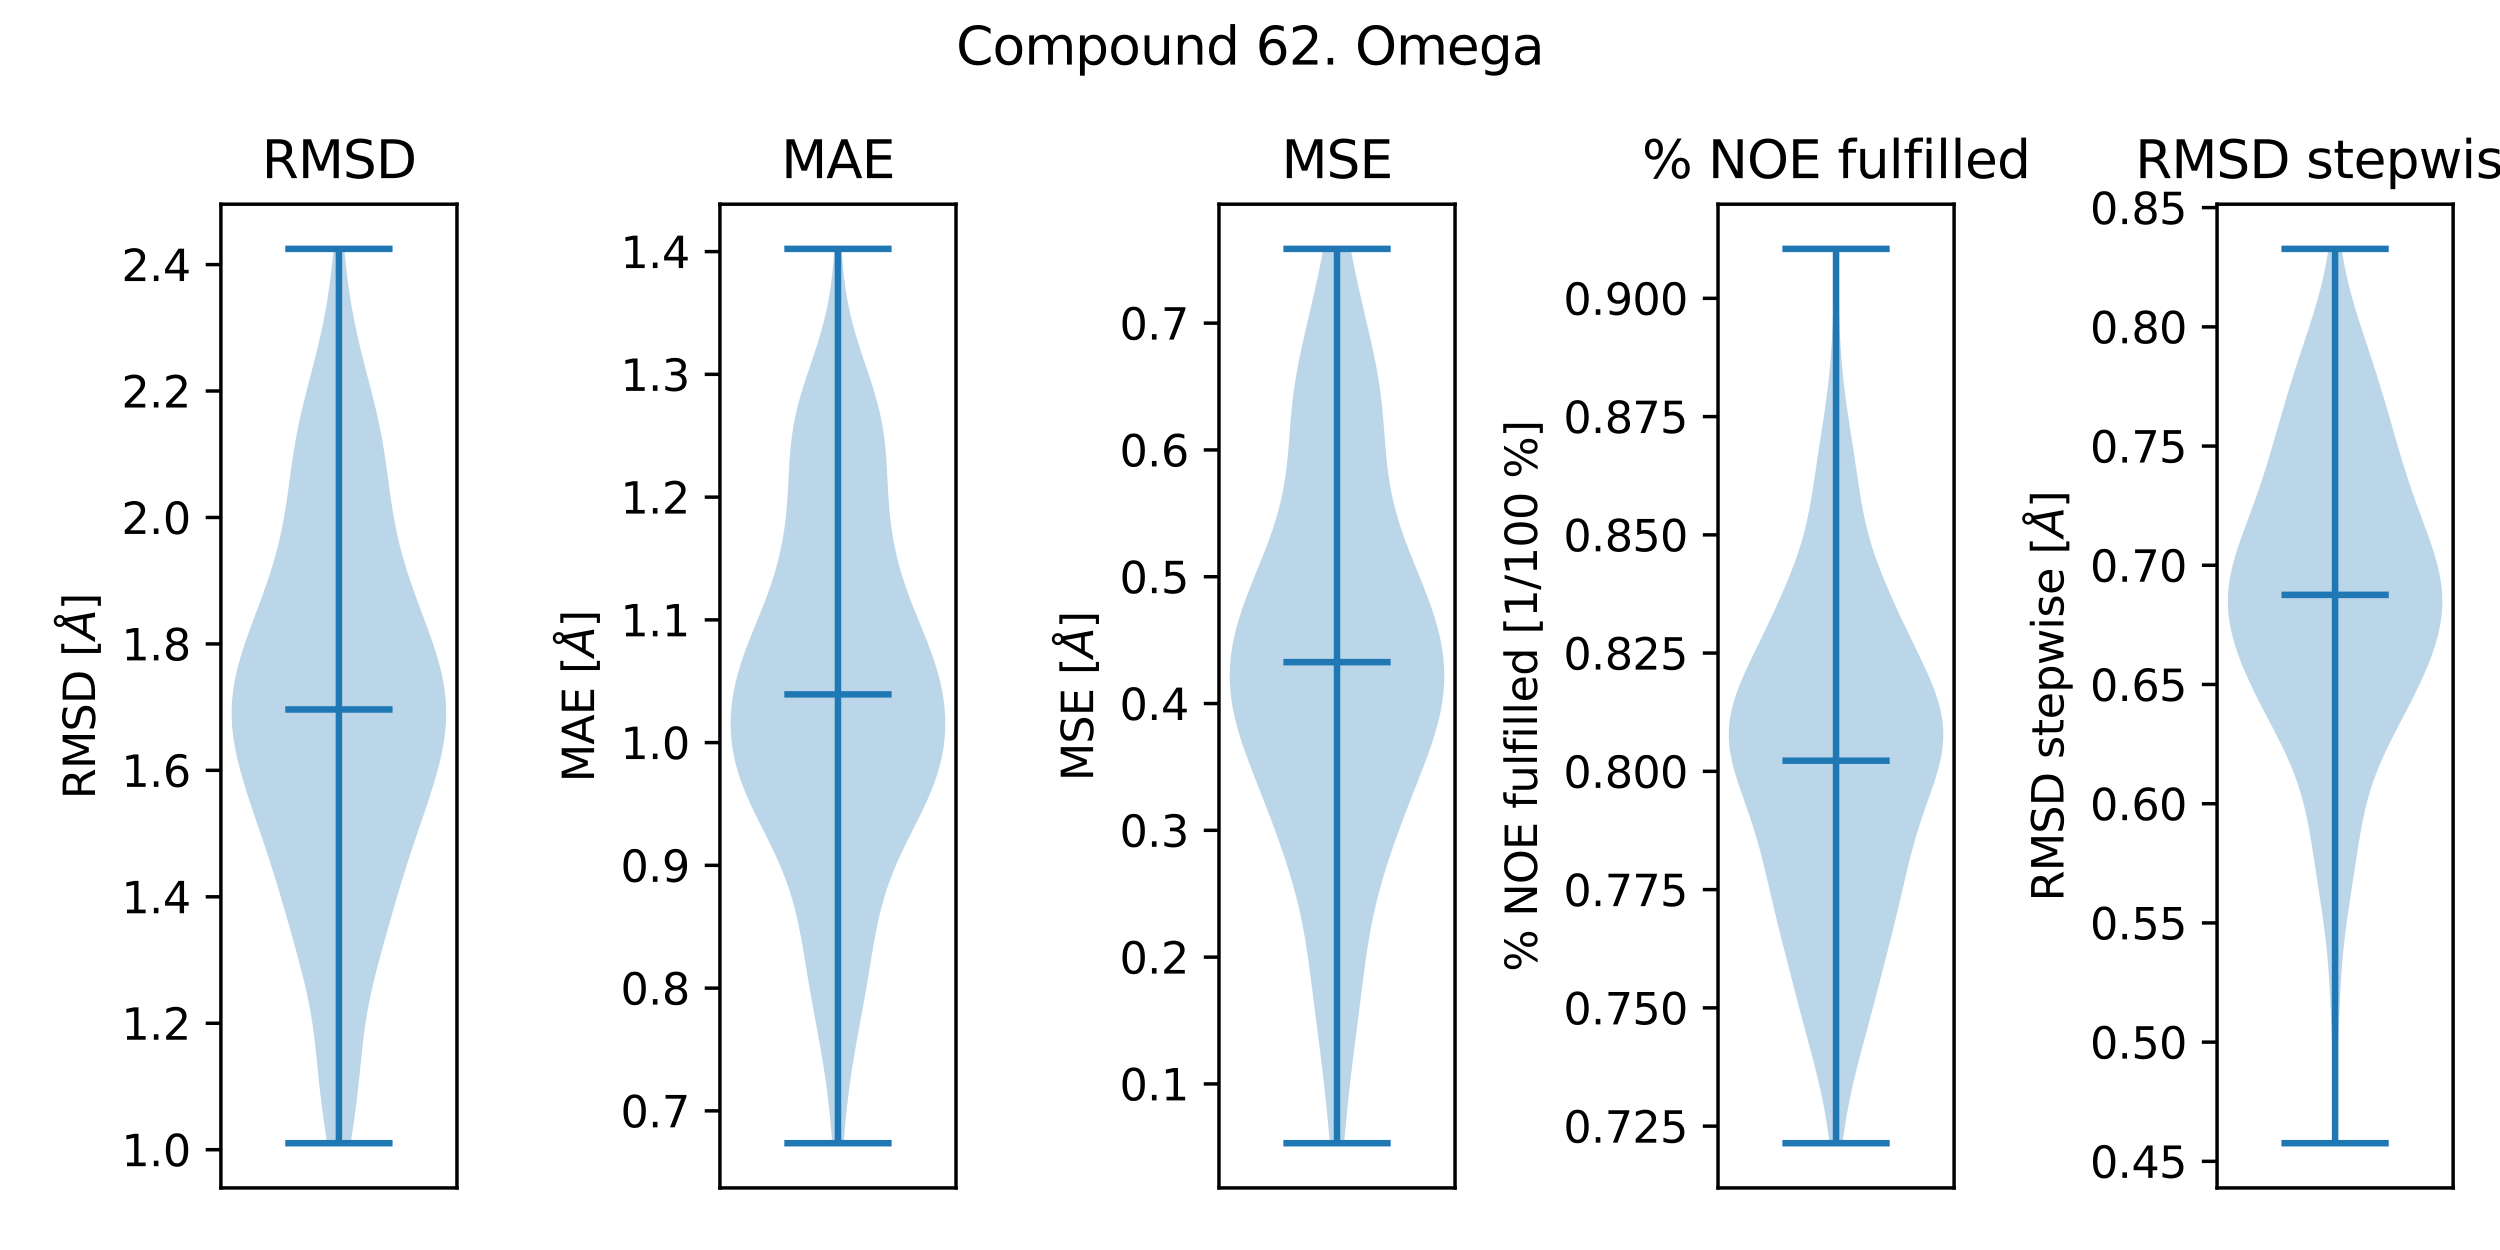 <?xml version="1.0" encoding="utf-8" standalone="no"?>
<!DOCTYPE svg PUBLIC "-//W3C//DTD SVG 1.1//EN"
  "http://www.w3.org/Graphics/SVG/1.1/DTD/svg11.dtd">
<svg xmlns:xlink="http://www.w3.org/1999/xlink" width="576pt" height="288pt" viewBox="0 0 576 288" xmlns="http://www.w3.org/2000/svg" version="1.1">
 <defs>
  <style type="text/css">*{stroke-linejoin: round; stroke-linecap: butt}</style>
 </defs>
 <g id="figure_1">
  <g id="patch_1">
   <path d="M 0 288 
L 576 288 
L 576 0 
L 0 0 
z
" style="fill: #ffffff"/>
  </g>
  <g id="axes_1">
   <g id="patch_2">
    <path d="M 50.892 273.7 
L 105.282 273.7 
L 105.282 47.04 
L 50.892 47.04 
z
" style="fill: #ffffff"/>
   </g>
   <g id="PolyCollection_1">
    <path d="M 80.813 263.397 
L 75.361 263.397 
L 75.051 261.316 
L 74.746 259.235 
L 74.453 257.153 
L 74.176 255.072 
L 73.917 252.99 
L 73.676 250.909 
L 73.452 248.828 
L 73.238 246.746 
L 73.028 244.665 
L 72.813 242.584 
L 72.584 240.502 
L 72.331 238.421 
L 72.047 236.34 
L 71.724 234.258 
L 71.358 232.177 
L 70.95 230.096 
L 70.5 228.014 
L 70.013 225.933 
L 69.494 223.851 
L 68.951 221.77 
L 68.39 219.689 
L 67.817 217.607 
L 67.236 215.526 
L 66.649 213.445 
L 66.058 211.363 
L 65.46 209.282 
L 64.854 207.201 
L 64.238 205.119 
L 63.607 203.038 
L 62.961 200.957 
L 62.298 198.875 
L 61.619 196.794 
L 60.927 194.712 
L 60.224 192.631 
L 59.515 190.55 
L 58.806 188.468 
L 58.103 186.387 
L 57.413 184.306 
L 56.743 182.224 
L 56.104 180.143 
L 55.505 178.062 
L 54.956 175.98 
L 54.471 173.899 
L 54.059 171.817 
L 53.733 169.736 
L 53.503 167.655 
L 53.379 165.573 
L 53.365 163.492 
L 53.465 161.411 
L 53.678 159.329 
L 54 157.248 
L 54.425 155.167 
L 54.941 153.085 
L 55.536 151.004 
L 56.198 148.923 
L 56.91 146.841 
L 57.658 144.76 
L 58.428 142.678 
L 59.207 140.597 
L 59.98 138.516 
L 60.737 136.434 
L 61.468 134.353 
L 62.163 132.272 
L 62.816 130.19 
L 63.421 128.109 
L 63.975 126.028 
L 64.477 123.946 
L 64.927 121.865 
L 65.328 119.783 
L 65.688 117.702 
L 66.013 115.621 
L 66.313 113.539 
L 66.598 111.458 
L 66.88 109.377 
L 67.169 107.295 
L 67.475 105.214 
L 67.807 103.133 
L 68.169 101.051 
L 68.566 98.97 
L 68.999 96.889 
L 69.465 94.807 
L 69.96 92.726 
L 70.479 90.644 
L 71.013 88.563 
L 71.555 86.482 
L 72.095 84.4 
L 72.626 82.319 
L 73.14 80.238 
L 73.631 78.156 
L 74.094 76.075 
L 74.526 73.994 
L 74.925 71.912 
L 75.29 69.831 
L 75.621 67.75 
L 75.92 65.668 
L 76.19 63.587 
L 76.431 61.505 
L 76.647 59.424 
L 76.84 57.343 
L 79.334 57.343 
L 79.334 57.343 
L 79.528 59.424 
L 79.744 61.505 
L 79.985 63.587 
L 80.254 65.668 
L 80.553 67.75 
L 80.885 69.831 
L 81.25 71.912 
L 81.648 73.994 
L 82.08 76.075 
L 82.544 78.156 
L 83.035 80.238 
L 83.549 82.319 
L 84.08 84.4 
L 84.62 86.482 
L 85.161 88.563 
L 85.696 90.644 
L 86.214 92.726 
L 86.709 94.807 
L 87.175 96.889 
L 87.608 98.97 
L 88.005 101.051 
L 88.368 103.133 
L 88.699 105.214 
L 89.006 107.295 
L 89.295 109.377 
L 89.577 111.458 
L 89.862 113.539 
L 90.162 115.621 
L 90.487 117.702 
L 90.846 119.783 
L 91.248 121.865 
L 91.698 123.946 
L 92.199 126.028 
L 92.753 128.109 
L 93.358 130.19 
L 94.011 132.272 
L 94.707 134.353 
L 95.438 136.434 
L 96.195 138.516 
L 96.968 140.597 
L 97.746 142.678 
L 98.516 144.76 
L 99.265 146.841 
L 99.977 148.923 
L 100.638 151.004 
L 101.234 153.085 
L 101.75 155.167 
L 102.174 157.248 
L 102.497 159.329 
L 102.71 161.411 
L 102.81 163.492 
L 102.796 165.573 
L 102.671 167.655 
L 102.441 169.736 
L 102.116 171.817 
L 101.704 173.899 
L 101.218 175.98 
L 100.67 178.062 
L 100.07 180.143 
L 99.431 182.224 
L 98.762 184.306 
L 98.072 186.387 
L 97.368 188.468 
L 96.659 190.55 
L 95.95 192.631 
L 95.248 194.712 
L 94.555 196.794 
L 93.877 198.875 
L 93.214 200.957 
L 92.568 203.038 
L 91.937 205.119 
L 91.32 207.201 
L 90.714 209.282 
L 90.117 211.363 
L 89.525 213.445 
L 88.939 215.526 
L 88.358 217.607 
L 87.784 219.689 
L 87.223 221.77 
L 86.68 223.851 
L 86.162 225.933 
L 85.674 228.014 
L 85.225 230.096 
L 84.816 232.177 
L 84.451 234.258 
L 84.128 236.34 
L 83.843 238.421 
L 83.59 240.502 
L 83.361 242.584 
L 83.146 244.665 
L 82.937 246.746 
L 82.723 248.828 
L 82.498 250.909 
L 82.258 252.99 
L 81.999 255.072 
L 81.722 257.153 
L 81.429 259.235 
L 81.124 261.316 
L 80.813 263.397 
z
" clip-path="url(#p2609b046bf)" style="fill: #1f77b4; fill-opacity: 0.3"/>
   </g>
   <g id="matplotlib.axis_1">
    <g id="ytick_1">
     <g id="line2d_1">
      <defs>
       <path id="m010a907452" d="M 0 0 
L -3.5 0 
" style="stroke: #000000; stroke-width: 0.8"/>
      </defs>
      <g>
       <use xlink:href="#m010a907452" x="50.892" y="264.891" style="stroke: #000000; stroke-width: 0.8"/>
      </g>
     </g>
     <g id="text_1">
      <!-- 1.0 -->
      <g transform="translate(27.989 268.691)scale(0.1 -0.1)">
       <defs>
        <path id="DejaVuSans-31" d="M 794 531 
L 1825 531 
L 1825 4091 
L 703 3866 
L 703 4441 
L 1819 4666 
L 2450 4666 
L 2450 531 
L 3481 531 
L 3481 0 
L 794 0 
L 794 531 
z
" transform="scale(0.016)"/>
        <path id="DejaVuSans-2e" d="M 684 794 
L 1344 794 
L 1344 0 
L 684 0 
L 684 794 
z
" transform="scale(0.016)"/>
        <path id="DejaVuSans-30" d="M 2034 4250 
Q 1547 4250 1301 3770 
Q 1056 3291 1056 2328 
Q 1056 1369 1301 889 
Q 1547 409 2034 409 
Q 2525 409 2770 889 
Q 3016 1369 3016 2328 
Q 3016 3291 2770 3770 
Q 2525 4250 2034 4250 
z
M 2034 4750 
Q 2819 4750 3233 4129 
Q 3647 3509 3647 2328 
Q 3647 1150 3233 529 
Q 2819 -91 2034 -91 
Q 1250 -91 836 529 
Q 422 1150 422 2328 
Q 422 3509 836 4129 
Q 1250 4750 2034 4750 
z
" transform="scale(0.016)"/>
       </defs>
       <use xlink:href="#DejaVuSans-31"/>
       <use xlink:href="#DejaVuSans-2e" x="63.623"/>
       <use xlink:href="#DejaVuSans-30" x="95.41"/>
      </g>
     </g>
    </g>
    <g id="ytick_2">
     <g id="line2d_2">
      <g>
       <use xlink:href="#m010a907452" x="50.892" y="235.758" style="stroke: #000000; stroke-width: 0.8"/>
      </g>
     </g>
     <g id="text_2">
      <!-- 1.2 -->
      <g transform="translate(27.989 239.557)scale(0.1 -0.1)">
       <defs>
        <path id="DejaVuSans-32" d="M 1228 531 
L 3431 531 
L 3431 0 
L 469 0 
L 469 531 
Q 828 903 1448 1529 
Q 2069 2156 2228 2338 
Q 2531 2678 2651 2914 
Q 2772 3150 2772 3378 
Q 2772 3750 2511 3984 
Q 2250 4219 1831 4219 
Q 1534 4219 1204 4116 
Q 875 4013 500 3803 
L 500 4441 
Q 881 4594 1212 4672 
Q 1544 4750 1819 4750 
Q 2544 4750 2975 4387 
Q 3406 4025 3406 3419 
Q 3406 3131 3298 2873 
Q 3191 2616 2906 2266 
Q 2828 2175 2409 1742 
Q 1991 1309 1228 531 
z
" transform="scale(0.016)"/>
       </defs>
       <use xlink:href="#DejaVuSans-31"/>
       <use xlink:href="#DejaVuSans-2e" x="63.623"/>
       <use xlink:href="#DejaVuSans-32" x="95.41"/>
      </g>
     </g>
    </g>
    <g id="ytick_3">
     <g id="line2d_3">
      <g>
       <use xlink:href="#m010a907452" x="50.892" y="206.624" style="stroke: #000000; stroke-width: 0.8"/>
      </g>
     </g>
     <g id="text_3">
      <!-- 1.4 -->
      <g transform="translate(27.989 210.424)scale(0.1 -0.1)">
       <defs>
        <path id="DejaVuSans-34" d="M 2419 4116 
L 825 1625 
L 2419 1625 
L 2419 4116 
z
M 2253 4666 
L 3047 4666 
L 3047 1625 
L 3713 1625 
L 3713 1100 
L 3047 1100 
L 3047 0 
L 2419 0 
L 2419 1100 
L 313 1100 
L 313 1709 
L 2253 4666 
z
" transform="scale(0.016)"/>
       </defs>
       <use xlink:href="#DejaVuSans-31"/>
       <use xlink:href="#DejaVuSans-2e" x="63.623"/>
       <use xlink:href="#DejaVuSans-34" x="95.41"/>
      </g>
     </g>
    </g>
    <g id="ytick_4">
     <g id="line2d_4">
      <g>
       <use xlink:href="#m010a907452" x="50.892" y="177.491" style="stroke: #000000; stroke-width: 0.8"/>
      </g>
     </g>
     <g id="text_4">
      <!-- 1.6 -->
      <g transform="translate(27.989 181.29)scale(0.1 -0.1)">
       <defs>
        <path id="DejaVuSans-36" d="M 2113 2584 
Q 1688 2584 1439 2293 
Q 1191 2003 1191 1497 
Q 1191 994 1439 701 
Q 1688 409 2113 409 
Q 2538 409 2786 701 
Q 3034 994 3034 1497 
Q 3034 2003 2786 2293 
Q 2538 2584 2113 2584 
z
M 3366 4563 
L 3366 3988 
Q 3128 4100 2886 4159 
Q 2644 4219 2406 4219 
Q 1781 4219 1451 3797 
Q 1122 3375 1075 2522 
Q 1259 2794 1537 2939 
Q 1816 3084 2150 3084 
Q 2853 3084 3261 2657 
Q 3669 2231 3669 1497 
Q 3669 778 3244 343 
Q 2819 -91 2113 -91 
Q 1303 -91 875 529 
Q 447 1150 447 2328 
Q 447 3434 972 4092 
Q 1497 4750 2381 4750 
Q 2619 4750 2861 4703 
Q 3103 4656 3366 4563 
z
" transform="scale(0.016)"/>
       </defs>
       <use xlink:href="#DejaVuSans-31"/>
       <use xlink:href="#DejaVuSans-2e" x="63.623"/>
       <use xlink:href="#DejaVuSans-36" x="95.41"/>
      </g>
     </g>
    </g>
    <g id="ytick_5">
     <g id="line2d_5">
      <g>
       <use xlink:href="#m010a907452" x="50.892" y="148.357" style="stroke: #000000; stroke-width: 0.8"/>
      </g>
     </g>
     <g id="text_5">
      <!-- 1.8 -->
      <g transform="translate(27.989 152.157)scale(0.1 -0.1)">
       <defs>
        <path id="DejaVuSans-38" d="M 2034 2216 
Q 1584 2216 1326 1975 
Q 1069 1734 1069 1313 
Q 1069 891 1326 650 
Q 1584 409 2034 409 
Q 2484 409 2743 651 
Q 3003 894 3003 1313 
Q 3003 1734 2745 1975 
Q 2488 2216 2034 2216 
z
M 1403 2484 
Q 997 2584 770 2862 
Q 544 3141 544 3541 
Q 544 4100 942 4425 
Q 1341 4750 2034 4750 
Q 2731 4750 3128 4425 
Q 3525 4100 3525 3541 
Q 3525 3141 3298 2862 
Q 3072 2584 2669 2484 
Q 3125 2378 3379 2068 
Q 3634 1759 3634 1313 
Q 3634 634 3220 271 
Q 2806 -91 2034 -91 
Q 1263 -91 848 271 
Q 434 634 434 1313 
Q 434 1759 690 2068 
Q 947 2378 1403 2484 
z
M 1172 3481 
Q 1172 3119 1398 2916 
Q 1625 2713 2034 2713 
Q 2441 2713 2670 2916 
Q 2900 3119 2900 3481 
Q 2900 3844 2670 4047 
Q 2441 4250 2034 4250 
Q 1625 4250 1398 4047 
Q 1172 3844 1172 3481 
z
" transform="scale(0.016)"/>
       </defs>
       <use xlink:href="#DejaVuSans-31"/>
       <use xlink:href="#DejaVuSans-2e" x="63.623"/>
       <use xlink:href="#DejaVuSans-38" x="95.41"/>
      </g>
     </g>
    </g>
    <g id="ytick_6">
     <g id="line2d_6">
      <g>
       <use xlink:href="#m010a907452" x="50.892" y="119.224" style="stroke: #000000; stroke-width: 0.8"/>
      </g>
     </g>
     <g id="text_6">
      <!-- 2.0 -->
      <g transform="translate(27.989 123.023)scale(0.1 -0.1)">
       <use xlink:href="#DejaVuSans-32"/>
       <use xlink:href="#DejaVuSans-2e" x="63.623"/>
       <use xlink:href="#DejaVuSans-30" x="95.41"/>
      </g>
     </g>
    </g>
    <g id="ytick_7">
     <g id="line2d_7">
      <g>
       <use xlink:href="#m010a907452" x="50.892" y="90.09" style="stroke: #000000; stroke-width: 0.8"/>
      </g>
     </g>
     <g id="text_7">
      <!-- 2.2 -->
      <g transform="translate(27.989 93.89)scale(0.1 -0.1)">
       <use xlink:href="#DejaVuSans-32"/>
       <use xlink:href="#DejaVuSans-2e" x="63.623"/>
       <use xlink:href="#DejaVuSans-32" x="95.41"/>
      </g>
     </g>
    </g>
    <g id="ytick_8">
     <g id="line2d_8">
      <g>
       <use xlink:href="#m010a907452" x="50.892" y="60.957" style="stroke: #000000; stroke-width: 0.8"/>
      </g>
     </g>
     <g id="text_8">
      <!-- 2.4 -->
      <g transform="translate(27.989 64.756)scale(0.1 -0.1)">
       <use xlink:href="#DejaVuSans-32"/>
       <use xlink:href="#DejaVuSans-2e" x="63.623"/>
       <use xlink:href="#DejaVuSans-34" x="95.41"/>
      </g>
     </g>
    </g>
    <g id="text_9">
     <!-- RMSD [$\AA$] -->
     <g transform="translate(21.91 184.12)rotate(-90)scale(0.1 -0.1)">
      <defs>
       <path id="DejaVuSans-52" d="M 2841 2188 
Q 3044 2119 3236 1894 
Q 3428 1669 3622 1275 
L 4263 0 
L 3584 0 
L 2988 1197 
Q 2756 1666 2539 1819 
Q 2322 1972 1947 1972 
L 1259 1972 
L 1259 0 
L 628 0 
L 628 4666 
L 2053 4666 
Q 2853 4666 3247 4331 
Q 3641 3997 3641 3322 
Q 3641 2881 3436 2590 
Q 3231 2300 2841 2188 
z
M 1259 4147 
L 1259 2491 
L 2053 2491 
Q 2509 2491 2742 2702 
Q 2975 2913 2975 3322 
Q 2975 3731 2742 3939 
Q 2509 4147 2053 4147 
L 1259 4147 
z
" transform="scale(0.016)"/>
       <path id="DejaVuSans-4d" d="M 628 4666 
L 1569 4666 
L 2759 1491 
L 3956 4666 
L 4897 4666 
L 4897 0 
L 4281 0 
L 4281 4097 
L 3078 897 
L 2444 897 
L 1241 4097 
L 1241 0 
L 628 0 
L 628 4666 
z
" transform="scale(0.016)"/>
       <path id="DejaVuSans-53" d="M 3425 4513 
L 3425 3897 
Q 3066 4069 2747 4153 
Q 2428 4238 2131 4238 
Q 1616 4238 1336 4038 
Q 1056 3838 1056 3469 
Q 1056 3159 1242 3001 
Q 1428 2844 1947 2747 
L 2328 2669 
Q 3034 2534 3370 2195 
Q 3706 1856 3706 1288 
Q 3706 609 3251 259 
Q 2797 -91 1919 -91 
Q 1588 -91 1214 -16 
Q 841 59 441 206 
L 441 856 
Q 825 641 1194 531 
Q 1563 422 1919 422 
Q 2459 422 2753 634 
Q 3047 847 3047 1241 
Q 3047 1584 2836 1778 
Q 2625 1972 2144 2069 
L 1759 2144 
Q 1053 2284 737 2584 
Q 422 2884 422 3419 
Q 422 4038 858 4394 
Q 1294 4750 2059 4750 
Q 2388 4750 2728 4690 
Q 3069 4631 3425 4513 
z
" transform="scale(0.016)"/>
       <path id="DejaVuSans-44" d="M 1259 4147 
L 1259 519 
L 2022 519 
Q 2988 519 3436 956 
Q 3884 1394 3884 2338 
Q 3884 3275 3436 3711 
Q 2988 4147 2022 4147 
L 1259 4147 
z
M 628 4666 
L 1925 4666 
Q 3281 4666 3915 4102 
Q 4550 3538 4550 2338 
Q 4550 1131 3912 565 
Q 3275 0 1925 0 
L 628 0 
L 628 4666 
z
" transform="scale(0.016)"/>
       <path id="DejaVuSans-20" transform="scale(0.016)"/>
       <path id="DejaVuSans-5b" d="M 550 4863 
L 1875 4863 
L 1875 4416 
L 1125 4416 
L 1125 -397 
L 1875 -397 
L 1875 -844 
L 550 -844 
L 550 4863 
z
" transform="scale(0.016)"/>
       <path id="DejaVuSans-Oblique-c5" d="M 3188 5081 
Q 3188 5278 3048 5417 
Q 2909 5556 2713 5556 
Q 2513 5556 2377 5420 
Q 2241 5284 2241 5081 
Q 2241 4884 2377 4746 
Q 2513 4609 2713 4609 
Q 2909 4609 3048 4746 
Q 3188 4884 3188 5081 
z
M 2203 4397 
Q 2034 4513 1945 4689 
Q 1856 4866 1856 5081 
Q 1856 5438 2106 5689 
Q 2356 5941 2713 5941 
Q 3069 5941 3320 5689 
Q 3572 5438 3572 5081 
Q 3572 4834 3458 4643 
Q 3344 4453 3128 4341 
L 3938 0 
L 3278 0 
L 3084 1197 
L 984 1197 
L 325 0 
L -341 0 
L 2203 4397 
z
M 2584 4044 
L 1275 1722 
L 2988 1722 
L 2584 4044 
z
" transform="scale(0.016)"/>
       <path id="DejaVuSans-5d" d="M 1947 4863 
L 1947 -844 
L 622 -844 
L 622 -397 
L 1369 -397 
L 1369 4416 
L 622 4416 
L 622 4863 
L 1947 4863 
z
" transform="scale(0.016)"/>
      </defs>
      <use xlink:href="#DejaVuSans-52" transform="translate(0 0.172)"/>
      <use xlink:href="#DejaVuSans-4d" transform="translate(69.482 0.172)"/>
      <use xlink:href="#DejaVuSans-53" transform="translate(155.762 0.172)"/>
      <use xlink:href="#DejaVuSans-44" transform="translate(219.238 0.172)"/>
      <use xlink:href="#DejaVuSans-20" transform="translate(296.24 0.172)"/>
      <use xlink:href="#DejaVuSans-5b" transform="translate(328.027 0.172)"/>
      <use xlink:href="#DejaVuSans-Oblique-c5" transform="translate(367.041 0.172)"/>
      <use xlink:href="#DejaVuSans-5d" transform="translate(435.449 0.172)"/>
     </g>
    </g>
   </g>
   <g id="LineCollection_1">
    <path d="M 65.726 163.461 
L 90.448 163.461 
" clip-path="url(#p2609b046bf)" style="fill: none; stroke: #1f77b4; stroke-width: 1.5"/>
   </g>
   <g id="LineCollection_2">
    <path d="M 65.726 57.343 
L 90.448 57.343 
" clip-path="url(#p2609b046bf)" style="fill: none; stroke: #1f77b4; stroke-width: 1.5"/>
   </g>
   <g id="LineCollection_3">
    <path d="M 65.726 263.397 
L 90.448 263.397 
" clip-path="url(#p2609b046bf)" style="fill: none; stroke: #1f77b4; stroke-width: 1.5"/>
   </g>
   <g id="LineCollection_4">
    <path d="M 78.087 263.397 
L 78.087 57.343 
" clip-path="url(#p2609b046bf)" style="fill: none; stroke: #1f77b4; stroke-width: 1.5"/>
   </g>
   <g id="patch_3">
    <path d="M 50.892 273.7 
L 50.892 47.04 
" style="fill: none; stroke: #000000; stroke-width: 0.8; stroke-linejoin: miter; stroke-linecap: square"/>
   </g>
   <g id="patch_4">
    <path d="M 105.282 273.7 
L 105.282 47.04 
" style="fill: none; stroke: #000000; stroke-width: 0.8; stroke-linejoin: miter; stroke-linecap: square"/>
   </g>
   <g id="patch_5">
    <path d="M 50.892 273.7 
L 105.282 273.7 
" style="fill: none; stroke: #000000; stroke-width: 0.8; stroke-linejoin: miter; stroke-linecap: square"/>
   </g>
   <g id="patch_6">
    <path d="M 50.892 47.04 
L 105.282 47.04 
" style="fill: none; stroke: #000000; stroke-width: 0.8; stroke-linejoin: miter; stroke-linecap: square"/>
   </g>
   <g id="text_10">
    <!-- RMSD -->
    <g transform="translate(60.312 41.04)scale(0.12 -0.12)">
     <use xlink:href="#DejaVuSans-52"/>
     <use xlink:href="#DejaVuSans-4d" x="69.482"/>
     <use xlink:href="#DejaVuSans-53" x="155.762"/>
     <use xlink:href="#DejaVuSans-44" x="219.238"/>
    </g>
   </g>
  </g>
  <g id="axes_2">
   <g id="patch_7">
    <path d="M 165.872 273.7 
L 220.262 273.7 
L 220.262 47.04 
L 165.872 47.04 
z
" style="fill: #ffffff"/>
   </g>
   <g id="PolyCollection_2">
    <path d="M 194.384 263.397 
L 191.75 263.397 
L 191.583 261.316 
L 191.403 259.235 
L 191.205 257.153 
L 190.988 255.072 
L 190.75 252.99 
L 190.489 250.909 
L 190.204 248.828 
L 189.896 246.746 
L 189.566 244.665 
L 189.216 242.584 
L 188.851 240.502 
L 188.475 238.421 
L 188.093 236.34 
L 187.71 234.258 
L 187.33 232.177 
L 186.957 230.096 
L 186.593 228.014 
L 186.237 225.933 
L 185.89 223.851 
L 185.546 221.77 
L 185.199 219.689 
L 184.842 217.607 
L 184.465 215.526 
L 184.056 213.445 
L 183.605 211.363 
L 183.1 209.282 
L 182.53 207.201 
L 181.888 205.119 
L 181.168 203.038 
L 180.371 200.957 
L 179.498 198.875 
L 178.559 196.794 
L 177.565 194.712 
L 176.534 192.631 
L 175.486 190.55 
L 174.444 188.468 
L 173.43 186.387 
L 172.467 184.306 
L 171.576 182.224 
L 170.775 180.143 
L 170.077 178.062 
L 169.491 175.98 
L 169.024 173.899 
L 168.678 171.817 
L 168.452 169.736 
L 168.344 167.655 
L 168.352 165.573 
L 168.471 163.492 
L 168.7 161.411 
L 169.034 159.329 
L 169.47 157.248 
L 170.001 155.167 
L 170.621 153.085 
L 171.318 151.004 
L 172.079 148.923 
L 172.889 146.841 
L 173.729 144.76 
L 174.58 142.678 
L 175.423 140.597 
L 176.24 138.516 
L 177.017 136.434 
L 177.742 134.353 
L 178.405 132.272 
L 179.001 130.19 
L 179.528 128.109 
L 179.986 126.028 
L 180.377 123.946 
L 180.704 121.865 
L 180.973 119.783 
L 181.189 117.702 
L 181.361 115.621 
L 181.499 113.539 
L 181.614 111.458 
L 181.72 109.377 
L 181.833 107.295 
L 181.969 105.214 
L 182.144 103.133 
L 182.373 101.051 
L 182.668 98.97 
L 183.037 96.889 
L 183.482 94.807 
L 184.002 92.726 
L 184.59 90.644 
L 185.233 88.563 
L 185.914 86.482 
L 186.618 84.4 
L 187.323 82.319 
L 188.012 80.238 
L 188.668 78.156 
L 189.277 76.075 
L 189.831 73.994 
L 190.324 71.912 
L 190.753 69.831 
L 191.12 67.75 
L 191.43 65.668 
L 191.689 63.587 
L 191.903 61.505 
L 192.08 59.424 
L 192.227 57.343 
L 193.907 57.343 
L 193.907 57.343 
L 194.054 59.424 
L 194.231 61.505 
L 194.445 63.587 
L 194.703 65.668 
L 195.013 67.75 
L 195.381 69.831 
L 195.81 71.912 
L 196.302 73.994 
L 196.856 76.075 
L 197.466 78.156 
L 198.122 80.238 
L 198.811 82.319 
L 199.516 84.4 
L 200.219 86.482 
L 200.901 88.563 
L 201.544 90.644 
L 202.131 92.726 
L 202.651 94.807 
L 203.097 96.889 
L 203.465 98.97 
L 203.76 101.051 
L 203.989 103.133 
L 204.164 105.214 
L 204.301 107.295 
L 204.414 109.377 
L 204.52 111.458 
L 204.635 113.539 
L 204.772 115.621 
L 204.944 117.702 
L 205.16 119.783 
L 205.429 121.865 
L 205.756 123.946 
L 206.147 126.028 
L 206.605 128.109 
L 207.133 130.19 
L 207.729 132.272 
L 208.392 134.353 
L 209.116 136.434 
L 209.893 138.516 
L 210.711 140.597 
L 211.554 142.678 
L 212.405 144.76 
L 213.244 146.841 
L 214.054 148.923 
L 214.816 151.004 
L 215.513 153.085 
L 216.132 155.167 
L 216.664 157.248 
L 217.1 159.329 
L 217.434 161.411 
L 217.662 163.492 
L 217.782 165.573 
L 217.789 167.655 
L 217.681 169.736 
L 217.455 171.817 
L 217.109 173.899 
L 216.642 175.98 
L 216.057 178.062 
L 215.359 180.143 
L 214.557 182.224 
L 213.667 184.306 
L 212.704 186.387 
L 211.69 188.468 
L 210.647 190.55 
L 209.599 192.631 
L 208.568 194.712 
L 207.575 196.794 
L 206.635 198.875 
L 205.763 200.957 
L 204.965 203.038 
L 204.246 205.119 
L 203.604 207.201 
L 203.034 209.282 
L 202.528 211.363 
L 202.077 213.445 
L 201.669 215.526 
L 201.291 217.607 
L 200.934 219.689 
L 200.588 221.77 
L 200.244 223.851 
L 199.896 225.933 
L 199.541 228.014 
L 199.176 230.096 
L 198.803 232.177 
L 198.423 234.258 
L 198.04 236.34 
L 197.658 238.421 
L 197.282 240.502 
L 196.917 242.584 
L 196.568 244.665 
L 196.238 246.746 
L 195.929 248.828 
L 195.644 250.909 
L 195.383 252.99 
L 195.145 255.072 
L 194.928 257.153 
L 194.731 259.235 
L 194.55 261.316 
L 194.384 263.397 
z
" clip-path="url(#p3192a45e06)" style="fill: #1f77b4; fill-opacity: 0.3"/>
   </g>
   <g id="matplotlib.axis_2">
    <g id="ytick_9">
     <g id="line2d_9">
      <g>
       <use xlink:href="#m010a907452" x="165.872" y="255.941" style="stroke: #000000; stroke-width: 0.8"/>
      </g>
     </g>
     <g id="text_11">
      <!-- 0.7 -->
      <g transform="translate(142.969 259.74)scale(0.1 -0.1)">
       <defs>
        <path id="DejaVuSans-37" d="M 525 4666 
L 3525 4666 
L 3525 4397 
L 1831 0 
L 1172 0 
L 2766 4134 
L 525 4134 
L 525 4666 
z
" transform="scale(0.016)"/>
       </defs>
       <use xlink:href="#DejaVuSans-30"/>
       <use xlink:href="#DejaVuSans-2e" x="63.623"/>
       <use xlink:href="#DejaVuSans-37" x="95.41"/>
      </g>
     </g>
    </g>
    <g id="ytick_10">
     <g id="line2d_10">
      <g>
       <use xlink:href="#m010a907452" x="165.872" y="227.659" style="stroke: #000000; stroke-width: 0.8"/>
      </g>
     </g>
     <g id="text_12">
      <!-- 0.8 -->
      <g transform="translate(142.969 231.458)scale(0.1 -0.1)">
       <use xlink:href="#DejaVuSans-30"/>
       <use xlink:href="#DejaVuSans-2e" x="63.623"/>
       <use xlink:href="#DejaVuSans-38" x="95.41"/>
      </g>
     </g>
    </g>
    <g id="ytick_11">
     <g id="line2d_11">
      <g>
       <use xlink:href="#m010a907452" x="165.872" y="199.377" style="stroke: #000000; stroke-width: 0.8"/>
      </g>
     </g>
     <g id="text_13">
      <!-- 0.9 -->
      <g transform="translate(142.969 203.176)scale(0.1 -0.1)">
       <defs>
        <path id="DejaVuSans-39" d="M 703 97 
L 703 672 
Q 941 559 1184 500 
Q 1428 441 1663 441 
Q 2288 441 2617 861 
Q 2947 1281 2994 2138 
Q 2813 1869 2534 1725 
Q 2256 1581 1919 1581 
Q 1219 1581 811 2004 
Q 403 2428 403 3163 
Q 403 3881 828 4315 
Q 1253 4750 1959 4750 
Q 2769 4750 3195 4129 
Q 3622 3509 3622 2328 
Q 3622 1225 3098 567 
Q 2575 -91 1691 -91 
Q 1453 -91 1209 -44 
Q 966 3 703 97 
z
M 1959 2075 
Q 2384 2075 2632 2365 
Q 2881 2656 2881 3163 
Q 2881 3666 2632 3958 
Q 2384 4250 1959 4250 
Q 1534 4250 1286 3958 
Q 1038 3666 1038 3163 
Q 1038 2656 1286 2365 
Q 1534 2075 1959 2075 
z
" transform="scale(0.016)"/>
       </defs>
       <use xlink:href="#DejaVuSans-30"/>
       <use xlink:href="#DejaVuSans-2e" x="63.623"/>
       <use xlink:href="#DejaVuSans-39" x="95.41"/>
      </g>
     </g>
    </g>
    <g id="ytick_12">
     <g id="line2d_12">
      <g>
       <use xlink:href="#m010a907452" x="165.872" y="171.096" style="stroke: #000000; stroke-width: 0.8"/>
      </g>
     </g>
     <g id="text_14">
      <!-- 1.0 -->
      <g transform="translate(142.969 174.895)scale(0.1 -0.1)">
       <use xlink:href="#DejaVuSans-31"/>
       <use xlink:href="#DejaVuSans-2e" x="63.623"/>
       <use xlink:href="#DejaVuSans-30" x="95.41"/>
      </g>
     </g>
    </g>
    <g id="ytick_13">
     <g id="line2d_13">
      <g>
       <use xlink:href="#m010a907452" x="165.872" y="142.814" style="stroke: #000000; stroke-width: 0.8"/>
      </g>
     </g>
     <g id="text_15">
      <!-- 1.1 -->
      <g transform="translate(142.969 146.613)scale(0.1 -0.1)">
       <use xlink:href="#DejaVuSans-31"/>
       <use xlink:href="#DejaVuSans-2e" x="63.623"/>
       <use xlink:href="#DejaVuSans-31" x="95.41"/>
      </g>
     </g>
    </g>
    <g id="ytick_14">
     <g id="line2d_14">
      <g>
       <use xlink:href="#m010a907452" x="165.872" y="114.532" style="stroke: #000000; stroke-width: 0.8"/>
      </g>
     </g>
     <g id="text_16">
      <!-- 1.2 -->
      <g transform="translate(142.969 118.331)scale(0.1 -0.1)">
       <use xlink:href="#DejaVuSans-31"/>
       <use xlink:href="#DejaVuSans-2e" x="63.623"/>
       <use xlink:href="#DejaVuSans-32" x="95.41"/>
      </g>
     </g>
    </g>
    <g id="ytick_15">
     <g id="line2d_15">
      <g>
       <use xlink:href="#m010a907452" x="165.872" y="86.25" style="stroke: #000000; stroke-width: 0.8"/>
      </g>
     </g>
     <g id="text_17">
      <!-- 1.3 -->
      <g transform="translate(142.969 90.049)scale(0.1 -0.1)">
       <defs>
        <path id="DejaVuSans-33" d="M 2597 2516 
Q 3050 2419 3304 2112 
Q 3559 1806 3559 1356 
Q 3559 666 3084 287 
Q 2609 -91 1734 -91 
Q 1441 -91 1130 -33 
Q 819 25 488 141 
L 488 750 
Q 750 597 1062 519 
Q 1375 441 1716 441 
Q 2309 441 2620 675 
Q 2931 909 2931 1356 
Q 2931 1769 2642 2001 
Q 2353 2234 1838 2234 
L 1294 2234 
L 1294 2753 
L 1863 2753 
Q 2328 2753 2575 2939 
Q 2822 3125 2822 3475 
Q 2822 3834 2567 4026 
Q 2313 4219 1838 4219 
Q 1578 4219 1281 4162 
Q 984 4106 628 3988 
L 628 4550 
Q 988 4650 1302 4700 
Q 1616 4750 1894 4750 
Q 2613 4750 3031 4423 
Q 3450 4097 3450 3541 
Q 3450 3153 3228 2886 
Q 3006 2619 2597 2516 
z
" transform="scale(0.016)"/>
       </defs>
       <use xlink:href="#DejaVuSans-31"/>
       <use xlink:href="#DejaVuSans-2e" x="63.623"/>
       <use xlink:href="#DejaVuSans-33" x="95.41"/>
      </g>
     </g>
    </g>
    <g id="ytick_16">
     <g id="line2d_16">
      <g>
       <use xlink:href="#m010a907452" x="165.872" y="57.969" style="stroke: #000000; stroke-width: 0.8"/>
      </g>
     </g>
     <g id="text_18">
      <!-- 1.4 -->
      <g transform="translate(142.969 61.768)scale(0.1 -0.1)">
       <use xlink:href="#DejaVuSans-31"/>
       <use xlink:href="#DejaVuSans-2e" x="63.623"/>
       <use xlink:href="#DejaVuSans-34" x="95.41"/>
      </g>
     </g>
    </g>
    <g id="text_19">
     <!-- MAE [$\AA$] -->
     <g transform="translate(136.889 180.22)rotate(-90)scale(0.1 -0.1)">
      <defs>
       <path id="DejaVuSans-41" d="M 2188 4044 
L 1331 1722 
L 3047 1722 
L 2188 4044 
z
M 1831 4666 
L 2547 4666 
L 4325 0 
L 3669 0 
L 3244 1197 
L 1141 1197 
L 716 0 
L 50 0 
L 1831 4666 
z
" transform="scale(0.016)"/>
       <path id="DejaVuSans-45" d="M 628 4666 
L 3578 4666 
L 3578 4134 
L 1259 4134 
L 1259 2753 
L 3481 2753 
L 3481 2222 
L 1259 2222 
L 1259 531 
L 3634 531 
L 3634 0 
L 628 0 
L 628 4666 
z
" transform="scale(0.016)"/>
      </defs>
      <use xlink:href="#DejaVuSans-4d" transform="translate(0 0.172)"/>
      <use xlink:href="#DejaVuSans-41" transform="translate(86.279 0.172)"/>
      <use xlink:href="#DejaVuSans-45" transform="translate(154.688 0.172)"/>
      <use xlink:href="#DejaVuSans-20" transform="translate(217.871 0.172)"/>
      <use xlink:href="#DejaVuSans-5b" transform="translate(249.658 0.172)"/>
      <use xlink:href="#DejaVuSans-Oblique-c5" transform="translate(288.672 0.172)"/>
      <use xlink:href="#DejaVuSans-5d" transform="translate(357.08 0.172)"/>
     </g>
    </g>
   </g>
   <g id="LineCollection_5">
    <path d="M 180.706 159.982 
L 205.428 159.982 
" clip-path="url(#p3192a45e06)" style="fill: none; stroke: #1f77b4; stroke-width: 1.5"/>
   </g>
   <g id="LineCollection_6">
    <path d="M 180.706 57.343 
L 205.428 57.343 
" clip-path="url(#p3192a45e06)" style="fill: none; stroke: #1f77b4; stroke-width: 1.5"/>
   </g>
   <g id="LineCollection_7">
    <path d="M 180.706 263.397 
L 205.428 263.397 
" clip-path="url(#p3192a45e06)" style="fill: none; stroke: #1f77b4; stroke-width: 1.5"/>
   </g>
   <g id="LineCollection_8">
    <path d="M 193.067 263.397 
L 193.067 57.343 
" clip-path="url(#p3192a45e06)" style="fill: none; stroke: #1f77b4; stroke-width: 1.5"/>
   </g>
   <g id="patch_8">
    <path d="M 165.872 273.7 
L 165.872 47.04 
" style="fill: none; stroke: #000000; stroke-width: 0.8; stroke-linejoin: miter; stroke-linecap: square"/>
   </g>
   <g id="patch_9">
    <path d="M 220.262 273.7 
L 220.262 47.04 
" style="fill: none; stroke: #000000; stroke-width: 0.8; stroke-linejoin: miter; stroke-linecap: square"/>
   </g>
   <g id="patch_10">
    <path d="M 165.872 273.7 
L 220.262 273.7 
" style="fill: none; stroke: #000000; stroke-width: 0.8; stroke-linejoin: miter; stroke-linecap: square"/>
   </g>
   <g id="patch_11">
    <path d="M 165.872 47.04 
L 220.262 47.04 
" style="fill: none; stroke: #000000; stroke-width: 0.8; stroke-linejoin: miter; stroke-linecap: square"/>
   </g>
   <g id="text_20">
    <!-- MAE -->
    <g transform="translate(179.994 41.04)scale(0.12 -0.12)">
     <use xlink:href="#DejaVuSans-4d"/>
     <use xlink:href="#DejaVuSans-41" x="86.279"/>
     <use xlink:href="#DejaVuSans-45" x="154.688"/>
    </g>
   </g>
  </g>
  <g id="axes_3">
   <g id="patch_12">
    <path d="M 280.851 273.7 
L 335.241 273.7 
L 335.241 47.04 
L 280.851 47.04 
z
" style="fill: #ffffff"/>
   </g>
   <g id="PolyCollection_3">
    <path d="M 309.698 263.397 
L 306.395 263.397 
L 306.211 261.316 
L 306.02 259.235 
L 305.821 257.153 
L 305.615 255.072 
L 305.4 252.99 
L 305.176 250.909 
L 304.942 248.828 
L 304.699 246.746 
L 304.448 244.665 
L 304.19 242.584 
L 303.927 240.502 
L 303.661 238.421 
L 303.393 236.34 
L 303.125 234.258 
L 302.86 232.177 
L 302.595 230.096 
L 302.332 228.014 
L 302.066 225.933 
L 301.794 223.851 
L 301.512 221.77 
L 301.214 219.689 
L 300.894 217.607 
L 300.545 215.526 
L 300.163 213.445 
L 299.744 211.363 
L 299.284 209.282 
L 298.782 207.201 
L 298.239 205.119 
L 297.657 203.038 
L 297.036 200.957 
L 296.382 198.875 
L 295.697 196.794 
L 294.985 194.712 
L 294.249 192.631 
L 293.49 190.55 
L 292.713 188.468 
L 291.919 186.387 
L 291.113 184.306 
L 290.297 182.224 
L 289.48 180.143 
L 288.667 178.062 
L 287.87 175.98 
L 287.1 173.899 
L 286.368 171.817 
L 285.688 169.736 
L 285.073 167.655 
L 284.536 165.573 
L 284.087 163.492 
L 283.735 161.411 
L 283.488 159.329 
L 283.35 157.248 
L 283.324 155.167 
L 283.41 153.085 
L 283.608 151.004 
L 283.913 148.923 
L 284.322 146.841 
L 284.826 144.76 
L 285.417 142.678 
L 286.084 140.597 
L 286.816 138.516 
L 287.599 136.434 
L 288.419 134.353 
L 289.26 132.272 
L 290.106 130.19 
L 290.942 128.109 
L 291.754 126.028 
L 292.527 123.946 
L 293.251 121.865 
L 293.916 119.783 
L 294.514 117.702 
L 295.041 115.621 
L 295.497 113.539 
L 295.883 111.458 
L 296.203 109.377 
L 296.468 107.295 
L 296.686 105.214 
L 296.87 103.133 
L 297.034 101.051 
L 297.193 98.97 
L 297.36 96.889 
L 297.546 94.807 
L 297.762 92.726 
L 298.014 90.644 
L 298.307 88.563 
L 298.641 86.482 
L 299.014 84.4 
L 299.423 82.319 
L 299.861 80.238 
L 300.321 78.156 
L 300.797 76.075 
L 301.282 73.994 
L 301.769 71.912 
L 302.253 69.831 
L 302.729 67.75 
L 303.195 65.668 
L 303.648 63.587 
L 304.084 61.505 
L 304.503 59.424 
L 304.903 57.343 
L 311.19 57.343 
L 311.19 57.343 
L 311.589 59.424 
L 312.008 61.505 
L 312.445 63.587 
L 312.897 65.668 
L 313.363 67.75 
L 313.84 69.831 
L 314.324 71.912 
L 314.811 73.994 
L 315.295 76.075 
L 315.771 78.156 
L 316.232 80.238 
L 316.67 82.319 
L 317.079 84.4 
L 317.452 86.482 
L 317.786 88.563 
L 318.079 90.644 
L 318.331 92.726 
L 318.546 94.807 
L 318.733 96.889 
L 318.899 98.97 
L 319.058 101.051 
L 319.223 103.133 
L 319.407 105.214 
L 319.625 107.295 
L 319.889 109.377 
L 320.21 111.458 
L 320.595 113.539 
L 321.051 115.621 
L 321.579 117.702 
L 322.177 119.783 
L 322.841 121.865 
L 323.565 123.946 
L 324.339 126.028 
L 325.151 128.109 
L 325.987 130.19 
L 326.833 132.272 
L 327.674 134.353 
L 328.493 136.434 
L 329.276 138.516 
L 330.008 140.597 
L 330.676 142.678 
L 331.267 144.76 
L 331.771 146.841 
L 332.179 148.923 
L 332.485 151.004 
L 332.682 153.085 
L 332.769 155.167 
L 332.743 157.248 
L 332.605 159.329 
L 332.358 161.411 
L 332.006 163.492 
L 331.557 165.573 
L 331.019 167.655 
L 330.405 169.736 
L 329.725 171.817 
L 328.993 173.899 
L 328.222 175.98 
L 327.425 178.062 
L 326.613 180.143 
L 325.795 182.224 
L 324.98 184.306 
L 324.173 186.387 
L 323.379 188.468 
L 322.602 190.55 
L 321.844 192.631 
L 321.107 194.712 
L 320.395 196.794 
L 319.71 198.875 
L 319.056 200.957 
L 318.436 203.038 
L 317.853 205.119 
L 317.31 207.201 
L 316.809 209.282 
L 316.349 211.363 
L 315.929 213.445 
L 315.547 215.526 
L 315.199 217.607 
L 314.878 219.689 
L 314.58 221.77 
L 314.298 223.851 
L 314.027 225.933 
L 313.761 228.014 
L 313.497 230.096 
L 313.233 232.177 
L 312.967 234.258 
L 312.7 236.34 
L 312.432 238.421 
L 312.165 240.502 
L 311.902 242.584 
L 311.644 244.665 
L 311.393 246.746 
L 311.15 248.828 
L 310.917 250.909 
L 310.693 252.99 
L 310.478 255.072 
L 310.271 257.153 
L 310.073 259.235 
L 309.882 261.316 
L 309.698 263.397 
z
" clip-path="url(#p9751ac2902)" style="fill: #1f77b4; fill-opacity: 0.3"/>
   </g>
   <g id="matplotlib.axis_3">
    <g id="ytick_17">
     <g id="line2d_17">
      <g>
       <use xlink:href="#m010a907452" x="280.851" y="249.731" style="stroke: #000000; stroke-width: 0.8"/>
      </g>
     </g>
     <g id="text_21">
      <!-- 0.1 -->
      <g transform="translate(257.948 253.531)scale(0.1 -0.1)">
       <use xlink:href="#DejaVuSans-30"/>
       <use xlink:href="#DejaVuSans-2e" x="63.623"/>
       <use xlink:href="#DejaVuSans-31" x="95.41"/>
      </g>
     </g>
    </g>
    <g id="ytick_18">
     <g id="line2d_18">
      <g>
       <use xlink:href="#m010a907452" x="280.851" y="220.518" style="stroke: #000000; stroke-width: 0.8"/>
      </g>
     </g>
     <g id="text_22">
      <!-- 0.2 -->
      <g transform="translate(257.948 224.317)scale(0.1 -0.1)">
       <use xlink:href="#DejaVuSans-30"/>
       <use xlink:href="#DejaVuSans-2e" x="63.623"/>
       <use xlink:href="#DejaVuSans-32" x="95.41"/>
      </g>
     </g>
    </g>
    <g id="ytick_19">
     <g id="line2d_19">
      <g>
       <use xlink:href="#m010a907452" x="280.851" y="191.305" style="stroke: #000000; stroke-width: 0.8"/>
      </g>
     </g>
     <g id="text_23">
      <!-- 0.3 -->
      <g transform="translate(257.948 195.104)scale(0.1 -0.1)">
       <use xlink:href="#DejaVuSans-30"/>
       <use xlink:href="#DejaVuSans-2e" x="63.623"/>
       <use xlink:href="#DejaVuSans-33" x="95.41"/>
      </g>
     </g>
    </g>
    <g id="ytick_20">
     <g id="line2d_20">
      <g>
       <use xlink:href="#m010a907452" x="280.851" y="162.091" style="stroke: #000000; stroke-width: 0.8"/>
      </g>
     </g>
     <g id="text_24">
      <!-- 0.4 -->
      <g transform="translate(257.948 165.89)scale(0.1 -0.1)">
       <use xlink:href="#DejaVuSans-30"/>
       <use xlink:href="#DejaVuSans-2e" x="63.623"/>
       <use xlink:href="#DejaVuSans-34" x="95.41"/>
      </g>
     </g>
    </g>
    <g id="ytick_21">
     <g id="line2d_21">
      <g>
       <use xlink:href="#m010a907452" x="280.851" y="132.878" style="stroke: #000000; stroke-width: 0.8"/>
      </g>
     </g>
     <g id="text_25">
      <!-- 0.5 -->
      <g transform="translate(257.948 136.677)scale(0.1 -0.1)">
       <defs>
        <path id="DejaVuSans-35" d="M 691 4666 
L 3169 4666 
L 3169 4134 
L 1269 4134 
L 1269 2991 
Q 1406 3038 1543 3061 
Q 1681 3084 1819 3084 
Q 2600 3084 3056 2656 
Q 3513 2228 3513 1497 
Q 3513 744 3044 326 
Q 2575 -91 1722 -91 
Q 1428 -91 1123 -41 
Q 819 9 494 109 
L 494 744 
Q 775 591 1075 516 
Q 1375 441 1709 441 
Q 2250 441 2565 725 
Q 2881 1009 2881 1497 
Q 2881 1984 2565 2268 
Q 2250 2553 1709 2553 
Q 1456 2553 1204 2497 
Q 953 2441 691 2322 
L 691 4666 
z
" transform="scale(0.016)"/>
       </defs>
       <use xlink:href="#DejaVuSans-30"/>
       <use xlink:href="#DejaVuSans-2e" x="63.623"/>
       <use xlink:href="#DejaVuSans-35" x="95.41"/>
      </g>
     </g>
    </g>
    <g id="ytick_22">
     <g id="line2d_22">
      <g>
       <use xlink:href="#m010a907452" x="280.851" y="103.664" style="stroke: #000000; stroke-width: 0.8"/>
      </g>
     </g>
     <g id="text_26">
      <!-- 0.6 -->
      <g transform="translate(257.948 107.464)scale(0.1 -0.1)">
       <use xlink:href="#DejaVuSans-30"/>
       <use xlink:href="#DejaVuSans-2e" x="63.623"/>
       <use xlink:href="#DejaVuSans-36" x="95.41"/>
      </g>
     </g>
    </g>
    <g id="ytick_23">
     <g id="line2d_23">
      <g>
       <use xlink:href="#m010a907452" x="280.851" y="74.451" style="stroke: #000000; stroke-width: 0.8"/>
      </g>
     </g>
     <g id="text_27">
      <!-- 0.7 -->
      <g transform="translate(257.948 78.25)scale(0.1 -0.1)">
       <use xlink:href="#DejaVuSans-30"/>
       <use xlink:href="#DejaVuSans-2e" x="63.623"/>
       <use xlink:href="#DejaVuSans-37" x="95.41"/>
      </g>
     </g>
    </g>
    <g id="text_28">
     <!-- MSE [$\AA$] -->
     <g transform="translate(251.869 179.97)rotate(-90)scale(0.1 -0.1)">
      <use xlink:href="#DejaVuSans-4d" transform="translate(0 0.172)"/>
      <use xlink:href="#DejaVuSans-53" transform="translate(86.279 0.172)"/>
      <use xlink:href="#DejaVuSans-45" transform="translate(149.756 0.172)"/>
      <use xlink:href="#DejaVuSans-20" transform="translate(212.939 0.172)"/>
      <use xlink:href="#DejaVuSans-5b" transform="translate(244.727 0.172)"/>
      <use xlink:href="#DejaVuSans-Oblique-c5" transform="translate(283.74 0.172)"/>
      <use xlink:href="#DejaVuSans-5d" transform="translate(352.148 0.172)"/>
     </g>
    </g>
   </g>
   <g id="LineCollection_9">
    <path d="M 295.685 152.559 
L 320.408 152.559 
" clip-path="url(#p9751ac2902)" style="fill: none; stroke: #1f77b4; stroke-width: 1.5"/>
   </g>
   <g id="LineCollection_10">
    <path d="M 295.685 57.343 
L 320.408 57.343 
" clip-path="url(#p9751ac2902)" style="fill: none; stroke: #1f77b4; stroke-width: 1.5"/>
   </g>
   <g id="LineCollection_11">
    <path d="M 295.685 263.397 
L 320.408 263.397 
" clip-path="url(#p9751ac2902)" style="fill: none; stroke: #1f77b4; stroke-width: 1.5"/>
   </g>
   <g id="LineCollection_12">
    <path d="M 308.046 263.397 
L 308.046 57.343 
" clip-path="url(#p9751ac2902)" style="fill: none; stroke: #1f77b4; stroke-width: 1.5"/>
   </g>
   <g id="patch_13">
    <path d="M 280.851 273.7 
L 280.851 47.04 
" style="fill: none; stroke: #000000; stroke-width: 0.8; stroke-linejoin: miter; stroke-linecap: square"/>
   </g>
   <g id="patch_14">
    <path d="M 335.241 273.7 
L 335.241 47.04 
" style="fill: none; stroke: #000000; stroke-width: 0.8; stroke-linejoin: miter; stroke-linecap: square"/>
   </g>
   <g id="patch_15">
    <path d="M 280.851 273.7 
L 335.241 273.7 
" style="fill: none; stroke: #000000; stroke-width: 0.8; stroke-linejoin: miter; stroke-linecap: square"/>
   </g>
   <g id="patch_16">
    <path d="M 280.851 47.04 
L 335.241 47.04 
" style="fill: none; stroke: #000000; stroke-width: 0.8; stroke-linejoin: miter; stroke-linecap: square"/>
   </g>
   <g id="text_29">
    <!-- MSE -->
    <g transform="translate(295.269 41.04)scale(0.12 -0.12)">
     <use xlink:href="#DejaVuSans-4d"/>
     <use xlink:href="#DejaVuSans-53" x="86.279"/>
     <use xlink:href="#DejaVuSans-45" x="149.756"/>
    </g>
   </g>
  </g>
  <g id="axes_4">
   <g id="patch_17">
    <path d="M 395.831 273.7 
L 450.221 273.7 
L 450.221 47.04 
L 395.831 47.04 
z
" style="fill: #ffffff"/>
   </g>
   <g id="PolyCollection_4">
    <path d="M 424.533 263.397 
L 421.519 263.397 
L 421.247 261.316 
L 420.942 259.235 
L 420.602 257.153 
L 420.226 255.072 
L 419.814 252.99 
L 419.368 250.909 
L 418.89 248.828 
L 418.384 246.746 
L 417.855 244.665 
L 417.31 242.584 
L 416.755 240.502 
L 416.195 238.421 
L 415.634 236.34 
L 415.077 234.258 
L 414.525 232.177 
L 413.979 230.096 
L 413.437 228.014 
L 412.899 225.933 
L 412.364 223.851 
L 411.83 221.77 
L 411.298 219.689 
L 410.769 217.607 
L 410.244 215.526 
L 409.726 213.445 
L 409.216 211.363 
L 408.715 209.282 
L 408.223 207.201 
L 407.737 205.119 
L 407.252 203.038 
L 406.762 200.957 
L 406.258 198.875 
L 405.731 196.794 
L 405.172 194.712 
L 404.574 192.631 
L 403.934 190.55 
L 403.253 188.468 
L 402.54 186.387 
L 401.807 184.306 
L 401.075 182.224 
L 400.371 180.143 
L 399.724 178.062 
L 399.166 175.98 
L 398.727 173.899 
L 398.433 171.817 
L 398.303 169.736 
L 398.351 167.655 
L 398.577 165.573 
L 398.977 163.492 
L 399.535 161.411 
L 400.23 159.329 
L 401.038 157.248 
L 401.931 155.167 
L 402.885 153.085 
L 403.876 151.004 
L 404.885 148.923 
L 405.897 146.841 
L 406.901 144.76 
L 407.891 142.678 
L 408.862 140.597 
L 409.81 138.516 
L 410.731 136.434 
L 411.619 134.353 
L 412.469 132.272 
L 413.272 130.19 
L 414.021 128.109 
L 414.707 126.028 
L 415.328 123.946 
L 415.881 121.865 
L 416.369 119.783 
L 416.8 117.702 
L 417.183 115.621 
L 417.531 113.539 
L 417.855 111.458 
L 418.167 109.377 
L 418.477 107.295 
L 418.79 105.214 
L 419.108 103.133 
L 419.43 101.051 
L 419.754 98.97 
L 420.073 96.889 
L 420.382 94.807 
L 420.676 92.726 
L 420.95 90.644 
L 421.2 88.563 
L 421.424 86.482 
L 421.623 84.4 
L 421.795 82.319 
L 421.943 80.238 
L 422.068 78.156 
L 422.172 76.075 
L 422.259 73.994 
L 422.329 71.912 
L 422.386 69.831 
L 422.432 67.75 
L 422.469 65.668 
L 422.501 63.587 
L 422.529 61.505 
L 422.557 59.424 
L 422.585 57.343 
L 423.466 57.343 
L 423.466 57.343 
L 423.495 59.424 
L 423.522 61.505 
L 423.551 63.587 
L 423.582 65.668 
L 423.62 67.75 
L 423.666 69.831 
L 423.722 71.912 
L 423.793 73.994 
L 423.879 76.075 
L 423.984 78.156 
L 424.109 80.238 
L 424.257 82.319 
L 424.429 84.4 
L 424.627 86.482 
L 424.851 88.563 
L 425.101 90.644 
L 425.375 92.726 
L 425.669 94.807 
L 425.979 96.889 
L 426.298 98.97 
L 426.621 101.051 
L 426.944 103.133 
L 427.262 105.214 
L 427.574 107.295 
L 427.884 109.377 
L 428.197 111.458 
L 428.521 113.539 
L 428.869 115.621 
L 429.252 117.702 
L 429.682 119.783 
L 430.171 121.865 
L 430.724 123.946 
L 431.344 126.028 
L 432.031 128.109 
L 432.779 130.19 
L 433.582 132.272 
L 434.432 134.353 
L 435.321 136.434 
L 436.242 138.516 
L 437.19 140.597 
L 438.161 142.678 
L 439.151 144.76 
L 440.155 146.841 
L 441.167 148.923 
L 442.175 151.004 
L 443.166 153.085 
L 444.12 155.167 
L 445.014 157.248 
L 445.822 159.329 
L 446.517 161.411 
L 447.075 163.492 
L 447.474 165.573 
L 447.701 167.655 
L 447.748 169.736 
L 447.619 171.817 
L 447.325 173.899 
L 446.885 175.98 
L 446.327 178.062 
L 445.68 180.143 
L 444.976 182.224 
L 444.245 184.306 
L 443.512 186.387 
L 442.798 188.468 
L 442.117 190.55 
L 441.478 192.631 
L 440.88 194.712 
L 440.321 196.794 
L 439.794 198.875 
L 439.29 200.957 
L 438.799 203.038 
L 438.315 205.119 
L 437.829 207.201 
L 437.337 209.282 
L 436.836 211.363 
L 436.326 213.445 
L 435.808 215.526 
L 435.283 217.607 
L 434.754 219.689 
L 434.222 221.77 
L 433.688 223.851 
L 433.152 225.933 
L 432.614 228.014 
L 432.073 230.096 
L 431.526 232.177 
L 430.974 234.258 
L 430.417 236.34 
L 429.857 238.421 
L 429.297 240.502 
L 428.741 242.584 
L 428.196 244.665 
L 427.668 246.746 
L 427.162 248.828 
L 426.683 250.909 
L 426.237 252.99 
L 425.826 255.072 
L 425.45 257.153 
L 425.11 259.235 
L 424.805 261.316 
L 424.533 263.397 
z
" clip-path="url(#p70ba553fbe)" style="fill: #1f77b4; fill-opacity: 0.3"/>
   </g>
   <g id="matplotlib.axis_4">
    <g id="ytick_24">
     <g id="line2d_24">
      <g>
       <use xlink:href="#m010a907452" x="395.831" y="259.466" style="stroke: #000000; stroke-width: 0.8"/>
      </g>
     </g>
     <g id="text_30">
      <!-- 0.725 -->
      <g transform="translate(360.203 263.265)scale(0.1 -0.1)">
       <use xlink:href="#DejaVuSans-30"/>
       <use xlink:href="#DejaVuSans-2e" x="63.623"/>
       <use xlink:href="#DejaVuSans-37" x="95.41"/>
       <use xlink:href="#DejaVuSans-32" x="159.033"/>
       <use xlink:href="#DejaVuSans-35" x="222.656"/>
      </g>
     </g>
    </g>
    <g id="ytick_25">
     <g id="line2d_25">
      <g>
       <use xlink:href="#m010a907452" x="395.831" y="232.218" style="stroke: #000000; stroke-width: 0.8"/>
      </g>
     </g>
     <g id="text_31">
      <!-- 0.750 -->
      <g transform="translate(360.203 236.017)scale(0.1 -0.1)">
       <use xlink:href="#DejaVuSans-30"/>
       <use xlink:href="#DejaVuSans-2e" x="63.623"/>
       <use xlink:href="#DejaVuSans-37" x="95.41"/>
       <use xlink:href="#DejaVuSans-35" x="159.033"/>
       <use xlink:href="#DejaVuSans-30" x="222.656"/>
      </g>
     </g>
    </g>
    <g id="ytick_26">
     <g id="line2d_26">
      <g>
       <use xlink:href="#m010a907452" x="395.831" y="204.97" style="stroke: #000000; stroke-width: 0.8"/>
      </g>
     </g>
     <g id="text_32">
      <!-- 0.775 -->
      <g transform="translate(360.203 208.769)scale(0.1 -0.1)">
       <use xlink:href="#DejaVuSans-30"/>
       <use xlink:href="#DejaVuSans-2e" x="63.623"/>
       <use xlink:href="#DejaVuSans-37" x="95.41"/>
       <use xlink:href="#DejaVuSans-37" x="159.033"/>
       <use xlink:href="#DejaVuSans-35" x="222.656"/>
      </g>
     </g>
    </g>
    <g id="ytick_27">
     <g id="line2d_27">
      <g>
       <use xlink:href="#m010a907452" x="395.831" y="177.722" style="stroke: #000000; stroke-width: 0.8"/>
      </g>
     </g>
     <g id="text_33">
      <!-- 0.800 -->
      <g transform="translate(360.203 181.521)scale(0.1 -0.1)">
       <use xlink:href="#DejaVuSans-30"/>
       <use xlink:href="#DejaVuSans-2e" x="63.623"/>
       <use xlink:href="#DejaVuSans-38" x="95.41"/>
       <use xlink:href="#DejaVuSans-30" x="159.033"/>
       <use xlink:href="#DejaVuSans-30" x="222.656"/>
      </g>
     </g>
    </g>
    <g id="ytick_28">
     <g id="line2d_28">
      <g>
       <use xlink:href="#m010a907452" x="395.831" y="150.474" style="stroke: #000000; stroke-width: 0.8"/>
      </g>
     </g>
     <g id="text_34">
      <!-- 0.825 -->
      <g transform="translate(360.203 154.273)scale(0.1 -0.1)">
       <use xlink:href="#DejaVuSans-30"/>
       <use xlink:href="#DejaVuSans-2e" x="63.623"/>
       <use xlink:href="#DejaVuSans-38" x="95.41"/>
       <use xlink:href="#DejaVuSans-32" x="159.033"/>
       <use xlink:href="#DejaVuSans-35" x="222.656"/>
      </g>
     </g>
    </g>
    <g id="ytick_29">
     <g id="line2d_29">
      <g>
       <use xlink:href="#m010a907452" x="395.831" y="123.226" style="stroke: #000000; stroke-width: 0.8"/>
      </g>
     </g>
     <g id="text_35">
      <!-- 0.850 -->
      <g transform="translate(360.203 127.025)scale(0.1 -0.1)">
       <use xlink:href="#DejaVuSans-30"/>
       <use xlink:href="#DejaVuSans-2e" x="63.623"/>
       <use xlink:href="#DejaVuSans-38" x="95.41"/>
       <use xlink:href="#DejaVuSans-35" x="159.033"/>
       <use xlink:href="#DejaVuSans-30" x="222.656"/>
      </g>
     </g>
    </g>
    <g id="ytick_30">
     <g id="line2d_30">
      <g>
       <use xlink:href="#m010a907452" x="395.831" y="95.978" style="stroke: #000000; stroke-width: 0.8"/>
      </g>
     </g>
     <g id="text_36">
      <!-- 0.875 -->
      <g transform="translate(360.203 99.777)scale(0.1 -0.1)">
       <use xlink:href="#DejaVuSans-30"/>
       <use xlink:href="#DejaVuSans-2e" x="63.623"/>
       <use xlink:href="#DejaVuSans-38" x="95.41"/>
       <use xlink:href="#DejaVuSans-37" x="159.033"/>
       <use xlink:href="#DejaVuSans-35" x="222.656"/>
      </g>
     </g>
    </g>
    <g id="ytick_31">
     <g id="line2d_31">
      <g>
       <use xlink:href="#m010a907452" x="395.831" y="68.73" style="stroke: #000000; stroke-width: 0.8"/>
      </g>
     </g>
     <g id="text_37">
      <!-- 0.900 -->
      <g transform="translate(360.203 72.529)scale(0.1 -0.1)">
       <use xlink:href="#DejaVuSans-30"/>
       <use xlink:href="#DejaVuSans-2e" x="63.623"/>
       <use xlink:href="#DejaVuSans-39" x="95.41"/>
       <use xlink:href="#DejaVuSans-30" x="159.033"/>
       <use xlink:href="#DejaVuSans-30" x="222.656"/>
      </g>
     </g>
    </g>
    <g id="text_38">
     <!-- % NOE fulfilled [1/100 %] -->
     <g transform="translate(354.123 223.871)rotate(-90)scale(0.1 -0.1)">
      <defs>
       <path id="DejaVuSans-25" d="M 4653 2053 
Q 4381 2053 4226 1822 
Q 4072 1591 4072 1178 
Q 4072 772 4226 539 
Q 4381 306 4653 306 
Q 4919 306 5073 539 
Q 5228 772 5228 1178 
Q 5228 1588 5073 1820 
Q 4919 2053 4653 2053 
z
M 4653 2450 
Q 5147 2450 5437 2106 
Q 5728 1763 5728 1178 
Q 5728 594 5436 251 
Q 5144 -91 4653 -91 
Q 4153 -91 3862 251 
Q 3572 594 3572 1178 
Q 3572 1766 3864 2108 
Q 4156 2450 4653 2450 
z
M 1428 4353 
Q 1159 4353 1004 4120 
Q 850 3888 850 3481 
Q 850 3069 1003 2837 
Q 1156 2606 1428 2606 
Q 1700 2606 1854 2837 
Q 2009 3069 2009 3481 
Q 2009 3884 1853 4118 
Q 1697 4353 1428 4353 
z
M 4250 4750 
L 4750 4750 
L 1831 -91 
L 1331 -91 
L 4250 4750 
z
M 1428 4750 
Q 1922 4750 2215 4408 
Q 2509 4066 2509 3481 
Q 2509 2891 2217 2550 
Q 1925 2209 1428 2209 
Q 931 2209 642 2551 
Q 353 2894 353 3481 
Q 353 4063 643 4406 
Q 934 4750 1428 4750 
z
" transform="scale(0.016)"/>
       <path id="DejaVuSans-4e" d="M 628 4666 
L 1478 4666 
L 3547 763 
L 3547 4666 
L 4159 4666 
L 4159 0 
L 3309 0 
L 1241 3903 
L 1241 0 
L 628 0 
L 628 4666 
z
" transform="scale(0.016)"/>
       <path id="DejaVuSans-4f" d="M 2522 4238 
Q 1834 4238 1429 3725 
Q 1025 3213 1025 2328 
Q 1025 1447 1429 934 
Q 1834 422 2522 422 
Q 3209 422 3611 934 
Q 4013 1447 4013 2328 
Q 4013 3213 3611 3725 
Q 3209 4238 2522 4238 
z
M 2522 4750 
Q 3503 4750 4090 4092 
Q 4678 3434 4678 2328 
Q 4678 1225 4090 567 
Q 3503 -91 2522 -91 
Q 1538 -91 948 565 
Q 359 1222 359 2328 
Q 359 3434 948 4092 
Q 1538 4750 2522 4750 
z
" transform="scale(0.016)"/>
       <path id="DejaVuSans-66" d="M 2375 4863 
L 2375 4384 
L 1825 4384 
Q 1516 4384 1395 4259 
Q 1275 4134 1275 3809 
L 1275 3500 
L 2222 3500 
L 2222 3053 
L 1275 3053 
L 1275 0 
L 697 0 
L 697 3053 
L 147 3053 
L 147 3500 
L 697 3500 
L 697 3744 
Q 697 4328 969 4595 
Q 1241 4863 1831 4863 
L 2375 4863 
z
" transform="scale(0.016)"/>
       <path id="DejaVuSans-75" d="M 544 1381 
L 544 3500 
L 1119 3500 
L 1119 1403 
Q 1119 906 1312 657 
Q 1506 409 1894 409 
Q 2359 409 2629 706 
Q 2900 1003 2900 1516 
L 2900 3500 
L 3475 3500 
L 3475 0 
L 2900 0 
L 2900 538 
Q 2691 219 2414 64 
Q 2138 -91 1772 -91 
Q 1169 -91 856 284 
Q 544 659 544 1381 
z
M 1991 3584 
L 1991 3584 
z
" transform="scale(0.016)"/>
       <path id="DejaVuSans-6c" d="M 603 4863 
L 1178 4863 
L 1178 0 
L 603 0 
L 603 4863 
z
" transform="scale(0.016)"/>
       <path id="DejaVuSans-69" d="M 603 3500 
L 1178 3500 
L 1178 0 
L 603 0 
L 603 3500 
z
M 603 4863 
L 1178 4863 
L 1178 4134 
L 603 4134 
L 603 4863 
z
" transform="scale(0.016)"/>
       <path id="DejaVuSans-65" d="M 3597 1894 
L 3597 1613 
L 953 1613 
Q 991 1019 1311 708 
Q 1631 397 2203 397 
Q 2534 397 2845 478 
Q 3156 559 3463 722 
L 3463 178 
Q 3153 47 2828 -22 
Q 2503 -91 2169 -91 
Q 1331 -91 842 396 
Q 353 884 353 1716 
Q 353 2575 817 3079 
Q 1281 3584 2069 3584 
Q 2775 3584 3186 3129 
Q 3597 2675 3597 1894 
z
M 3022 2063 
Q 3016 2534 2758 2815 
Q 2500 3097 2075 3097 
Q 1594 3097 1305 2825 
Q 1016 2553 972 2059 
L 3022 2063 
z
" transform="scale(0.016)"/>
       <path id="DejaVuSans-64" d="M 2906 2969 
L 2906 4863 
L 3481 4863 
L 3481 0 
L 2906 0 
L 2906 525 
Q 2725 213 2448 61 
Q 2172 -91 1784 -91 
Q 1150 -91 751 415 
Q 353 922 353 1747 
Q 353 2572 751 3078 
Q 1150 3584 1784 3584 
Q 2172 3584 2448 3432 
Q 2725 3281 2906 2969 
z
M 947 1747 
Q 947 1113 1208 752 
Q 1469 391 1925 391 
Q 2381 391 2643 752 
Q 2906 1113 2906 1747 
Q 2906 2381 2643 2742 
Q 2381 3103 1925 3103 
Q 1469 3103 1208 2742 
Q 947 2381 947 1747 
z
" transform="scale(0.016)"/>
       <path id="DejaVuSans-2f" d="M 1625 4666 
L 2156 4666 
L 531 -594 
L 0 -594 
L 1625 4666 
z
" transform="scale(0.016)"/>
      </defs>
      <use xlink:href="#DejaVuSans-25"/>
      <use xlink:href="#DejaVuSans-20" x="95.02"/>
      <use xlink:href="#DejaVuSans-4e" x="126.807"/>
      <use xlink:href="#DejaVuSans-4f" x="201.611"/>
      <use xlink:href="#DejaVuSans-45" x="280.322"/>
      <use xlink:href="#DejaVuSans-20" x="343.506"/>
      <use xlink:href="#DejaVuSans-66" x="375.293"/>
      <use xlink:href="#DejaVuSans-75" x="410.498"/>
      <use xlink:href="#DejaVuSans-6c" x="473.877"/>
      <use xlink:href="#DejaVuSans-66" x="501.66"/>
      <use xlink:href="#DejaVuSans-69" x="536.865"/>
      <use xlink:href="#DejaVuSans-6c" x="564.648"/>
      <use xlink:href="#DejaVuSans-6c" x="592.432"/>
      <use xlink:href="#DejaVuSans-65" x="620.215"/>
      <use xlink:href="#DejaVuSans-64" x="681.738"/>
      <use xlink:href="#DejaVuSans-20" x="745.215"/>
      <use xlink:href="#DejaVuSans-5b" x="777.002"/>
      <use xlink:href="#DejaVuSans-31" x="816.016"/>
      <use xlink:href="#DejaVuSans-2f" x="879.639"/>
      <use xlink:href="#DejaVuSans-31" x="913.33"/>
      <use xlink:href="#DejaVuSans-30" x="976.953"/>
      <use xlink:href="#DejaVuSans-30" x="1040.576"/>
      <use xlink:href="#DejaVuSans-20" x="1104.199"/>
      <use xlink:href="#DejaVuSans-25" x="1135.986"/>
      <use xlink:href="#DejaVuSans-5d" x="1231.006"/>
     </g>
    </g>
   </g>
   <g id="LineCollection_13">
    <path d="M 410.664 175.268 
L 435.387 175.268 
" clip-path="url(#p70ba553fbe)" style="fill: none; stroke: #1f77b4; stroke-width: 1.5"/>
   </g>
   <g id="LineCollection_14">
    <path d="M 410.664 57.343 
L 435.387 57.343 
" clip-path="url(#p70ba553fbe)" style="fill: none; stroke: #1f77b4; stroke-width: 1.5"/>
   </g>
   <g id="LineCollection_15">
    <path d="M 410.664 263.397 
L 435.387 263.397 
" clip-path="url(#p70ba553fbe)" style="fill: none; stroke: #1f77b4; stroke-width: 1.5"/>
   </g>
   <g id="LineCollection_16">
    <path d="M 423.026 263.397 
L 423.026 57.343 
" clip-path="url(#p70ba553fbe)" style="fill: none; stroke: #1f77b4; stroke-width: 1.5"/>
   </g>
   <g id="patch_18">
    <path d="M 395.831 273.7 
L 395.831 47.04 
" style="fill: none; stroke: #000000; stroke-width: 0.8; stroke-linejoin: miter; stroke-linecap: square"/>
   </g>
   <g id="patch_19">
    <path d="M 450.221 273.7 
L 450.221 47.04 
" style="fill: none; stroke: #000000; stroke-width: 0.8; stroke-linejoin: miter; stroke-linecap: square"/>
   </g>
   <g id="patch_20">
    <path d="M 395.831 273.7 
L 450.221 273.7 
" style="fill: none; stroke: #000000; stroke-width: 0.8; stroke-linejoin: miter; stroke-linecap: square"/>
   </g>
   <g id="patch_21">
    <path d="M 395.831 47.04 
L 450.221 47.04 
" style="fill: none; stroke: #000000; stroke-width: 0.8; stroke-linejoin: miter; stroke-linecap: square"/>
   </g>
   <g id="text_39">
    <!-- % NOE fulfilled -->
    <g transform="translate(378.313 41.04)scale(0.12 -0.12)">
     <use xlink:href="#DejaVuSans-25"/>
     <use xlink:href="#DejaVuSans-20" x="95.02"/>
     <use xlink:href="#DejaVuSans-4e" x="126.807"/>
     <use xlink:href="#DejaVuSans-4f" x="201.611"/>
     <use xlink:href="#DejaVuSans-45" x="280.322"/>
     <use xlink:href="#DejaVuSans-20" x="343.506"/>
     <use xlink:href="#DejaVuSans-66" x="375.293"/>
     <use xlink:href="#DejaVuSans-75" x="410.498"/>
     <use xlink:href="#DejaVuSans-6c" x="473.877"/>
     <use xlink:href="#DejaVuSans-66" x="501.66"/>
     <use xlink:href="#DejaVuSans-69" x="536.865"/>
     <use xlink:href="#DejaVuSans-6c" x="564.648"/>
     <use xlink:href="#DejaVuSans-6c" x="592.432"/>
     <use xlink:href="#DejaVuSans-65" x="620.215"/>
     <use xlink:href="#DejaVuSans-64" x="681.738"/>
    </g>
   </g>
  </g>
  <g id="axes_5">
   <g id="patch_22">
    <path d="M 510.81 273.7 
L 565.2 273.7 
L 565.2 47.04 
L 510.81 47.04 
z
" style="fill: #ffffff"/>
   </g>
   <g id="PolyCollection_5">
    <path d="M 538.379 263.397 
L 537.631 263.397 
L 537.623 261.316 
L 537.619 259.235 
L 537.616 257.153 
L 537.612 255.072 
L 537.602 252.99 
L 537.584 250.909 
L 537.555 248.828 
L 537.513 246.746 
L 537.459 244.665 
L 537.394 242.584 
L 537.32 240.502 
L 537.239 238.421 
L 537.154 236.34 
L 537.064 234.258 
L 536.971 232.177 
L 536.872 230.096 
L 536.765 228.014 
L 536.644 225.933 
L 536.506 223.851 
L 536.347 221.77 
L 536.162 219.689 
L 535.95 217.607 
L 535.711 215.526 
L 535.447 213.445 
L 535.163 211.363 
L 534.862 209.282 
L 534.55 207.201 
L 534.233 205.119 
L 533.914 203.038 
L 533.596 200.957 
L 533.279 198.875 
L 532.959 196.794 
L 532.63 194.712 
L 532.286 192.631 
L 531.914 190.55 
L 531.503 188.468 
L 531.041 186.387 
L 530.516 184.306 
L 529.917 182.224 
L 529.238 180.143 
L 528.475 178.062 
L 527.629 175.98 
L 526.708 173.899 
L 525.721 171.817 
L 524.684 169.736 
L 523.613 167.655 
L 522.525 165.573 
L 521.439 163.492 
L 520.37 161.411 
L 519.332 159.329 
L 518.338 157.248 
L 517.399 155.167 
L 516.525 153.085 
L 515.73 151.004 
L 515.023 148.923 
L 514.42 146.841 
L 513.932 144.76 
L 513.574 142.678 
L 513.355 140.597 
L 513.283 138.516 
L 513.358 136.434 
L 513.579 134.353 
L 513.934 132.272 
L 514.41 130.19 
L 514.987 128.109 
L 515.646 126.028 
L 516.362 123.946 
L 517.115 121.865 
L 517.885 119.783 
L 518.656 117.702 
L 519.415 115.621 
L 520.153 113.539 
L 520.865 111.458 
L 521.549 109.377 
L 522.206 107.295 
L 522.841 105.214 
L 523.458 103.133 
L 524.062 101.051 
L 524.659 98.97 
L 525.256 96.889 
L 525.857 94.807 
L 526.467 92.726 
L 527.088 90.644 
L 527.724 88.563 
L 528.374 86.482 
L 529.039 84.4 
L 529.717 82.319 
L 530.404 80.238 
L 531.094 78.156 
L 531.781 76.075 
L 532.455 73.994 
L 533.107 71.912 
L 533.728 69.831 
L 534.31 67.75 
L 534.846 65.668 
L 535.332 63.587 
L 535.766 61.505 
L 536.147 59.424 
L 536.479 57.343 
L 539.531 57.343 
L 539.531 57.343 
L 539.863 59.424 
L 540.245 61.505 
L 540.679 63.587 
L 541.165 65.668 
L 541.701 67.75 
L 542.283 69.831 
L 542.904 71.912 
L 543.556 73.994 
L 544.23 76.075 
L 544.916 78.156 
L 545.607 80.238 
L 546.294 82.319 
L 546.971 84.4 
L 547.637 86.482 
L 548.287 88.563 
L 548.922 90.644 
L 549.544 92.726 
L 550.153 94.807 
L 550.754 96.889 
L 551.351 98.97 
L 551.949 101.051 
L 552.553 103.133 
L 553.169 105.214 
L 553.804 107.295 
L 554.462 109.377 
L 555.146 111.458 
L 555.858 113.539 
L 556.596 115.621 
L 557.354 117.702 
L 558.125 119.783 
L 558.895 121.865 
L 559.649 123.946 
L 560.365 126.028 
L 561.023 128.109 
L 561.601 130.19 
L 562.077 132.272 
L 562.432 134.353 
L 562.652 136.434 
L 562.728 138.516 
L 562.655 140.597 
L 562.436 142.678 
L 562.078 144.76 
L 561.591 146.841 
L 560.987 148.923 
L 560.281 151.004 
L 559.485 153.085 
L 558.612 155.167 
L 557.673 157.248 
L 556.679 159.329 
L 555.641 161.411 
L 554.572 163.492 
L 553.485 165.573 
L 552.398 167.655 
L 551.327 169.736 
L 550.289 171.817 
L 549.303 173.899 
L 548.381 175.98 
L 547.536 178.062 
L 546.773 180.143 
L 546.093 182.224 
L 545.494 184.306 
L 544.969 186.387 
L 544.507 188.468 
L 544.097 190.55 
L 543.725 192.631 
L 543.38 194.712 
L 543.052 196.794 
L 542.732 198.875 
L 542.414 200.957 
L 542.096 203.038 
L 541.777 205.119 
L 541.46 207.201 
L 541.149 209.282 
L 540.848 211.363 
L 540.563 213.445 
L 540.3 215.526 
L 540.061 217.607 
L 539.849 219.689 
L 539.664 221.77 
L 539.504 223.851 
L 539.366 225.933 
L 539.246 228.014 
L 539.138 230.096 
L 539.039 232.177 
L 538.946 234.258 
L 538.857 236.34 
L 538.771 238.421 
L 538.69 240.502 
L 538.616 242.584 
L 538.551 244.665 
L 538.497 246.746 
L 538.456 248.828 
L 538.426 250.909 
L 538.408 252.99 
L 538.399 255.072 
L 538.394 257.153 
L 538.392 259.235 
L 538.388 261.316 
L 538.379 263.397 
z
" clip-path="url(#p5e25e02b9f)" style="fill: #1f77b4; fill-opacity: 0.3"/>
   </g>
   <g id="matplotlib.axis_5">
    <g id="ytick_32">
     <g id="line2d_32">
      <g>
       <use xlink:href="#m010a907452" x="510.81" y="267.575" style="stroke: #000000; stroke-width: 0.8"/>
      </g>
     </g>
     <g id="text_40">
      <!-- 0.45 -->
      <g transform="translate(481.545 271.375)scale(0.1 -0.1)">
       <use xlink:href="#DejaVuSans-30"/>
       <use xlink:href="#DejaVuSans-2e" x="63.623"/>
       <use xlink:href="#DejaVuSans-34" x="95.41"/>
       <use xlink:href="#DejaVuSans-35" x="159.033"/>
      </g>
     </g>
    </g>
    <g id="ytick_33">
     <g id="line2d_33">
      <g>
       <use xlink:href="#m010a907452" x="510.81" y="240.108" style="stroke: #000000; stroke-width: 0.8"/>
      </g>
     </g>
     <g id="text_41">
      <!-- 0.50 -->
      <g transform="translate(481.545 243.907)scale(0.1 -0.1)">
       <use xlink:href="#DejaVuSans-30"/>
       <use xlink:href="#DejaVuSans-2e" x="63.623"/>
       <use xlink:href="#DejaVuSans-35" x="95.41"/>
       <use xlink:href="#DejaVuSans-30" x="159.033"/>
      </g>
     </g>
    </g>
    <g id="ytick_34">
     <g id="line2d_34">
      <g>
       <use xlink:href="#m010a907452" x="510.81" y="212.641" style="stroke: #000000; stroke-width: 0.8"/>
      </g>
     </g>
     <g id="text_42">
      <!-- 0.55 -->
      <g transform="translate(481.545 216.44)scale(0.1 -0.1)">
       <use xlink:href="#DejaVuSans-30"/>
       <use xlink:href="#DejaVuSans-2e" x="63.623"/>
       <use xlink:href="#DejaVuSans-35" x="95.41"/>
       <use xlink:href="#DejaVuSans-35" x="159.033"/>
      </g>
     </g>
    </g>
    <g id="ytick_35">
     <g id="line2d_35">
      <g>
       <use xlink:href="#m010a907452" x="510.81" y="185.174" style="stroke: #000000; stroke-width: 0.8"/>
      </g>
     </g>
     <g id="text_43">
      <!-- 0.60 -->
      <g transform="translate(481.545 188.973)scale(0.1 -0.1)">
       <use xlink:href="#DejaVuSans-30"/>
       <use xlink:href="#DejaVuSans-2e" x="63.623"/>
       <use xlink:href="#DejaVuSans-36" x="95.41"/>
       <use xlink:href="#DejaVuSans-30" x="159.033"/>
      </g>
     </g>
    </g>
    <g id="ytick_36">
     <g id="line2d_36">
      <g>
       <use xlink:href="#m010a907452" x="510.81" y="157.706" style="stroke: #000000; stroke-width: 0.8"/>
      </g>
     </g>
     <g id="text_44">
      <!-- 0.65 -->
      <g transform="translate(481.545 161.505)scale(0.1 -0.1)">
       <use xlink:href="#DejaVuSans-30"/>
       <use xlink:href="#DejaVuSans-2e" x="63.623"/>
       <use xlink:href="#DejaVuSans-36" x="95.41"/>
       <use xlink:href="#DejaVuSans-35" x="159.033"/>
      </g>
     </g>
    </g>
    <g id="ytick_37">
     <g id="line2d_37">
      <g>
       <use xlink:href="#m010a907452" x="510.81" y="130.239" style="stroke: #000000; stroke-width: 0.8"/>
      </g>
     </g>
     <g id="text_45">
      <!-- 0.70 -->
      <g transform="translate(481.545 134.038)scale(0.1 -0.1)">
       <use xlink:href="#DejaVuSans-30"/>
       <use xlink:href="#DejaVuSans-2e" x="63.623"/>
       <use xlink:href="#DejaVuSans-37" x="95.41"/>
       <use xlink:href="#DejaVuSans-30" x="159.033"/>
      </g>
     </g>
    </g>
    <g id="ytick_38">
     <g id="line2d_38">
      <g>
       <use xlink:href="#m010a907452" x="510.81" y="102.772" style="stroke: #000000; stroke-width: 0.8"/>
      </g>
     </g>
     <g id="text_46">
      <!-- 0.75 -->
      <g transform="translate(481.545 106.571)scale(0.1 -0.1)">
       <use xlink:href="#DejaVuSans-30"/>
       <use xlink:href="#DejaVuSans-2e" x="63.623"/>
       <use xlink:href="#DejaVuSans-37" x="95.41"/>
       <use xlink:href="#DejaVuSans-35" x="159.033"/>
      </g>
     </g>
    </g>
    <g id="ytick_39">
     <g id="line2d_39">
      <g>
       <use xlink:href="#m010a907452" x="510.81" y="75.304" style="stroke: #000000; stroke-width: 0.8"/>
      </g>
     </g>
     <g id="text_47">
      <!-- 0.80 -->
      <g transform="translate(481.545 79.104)scale(0.1 -0.1)">
       <use xlink:href="#DejaVuSans-30"/>
       <use xlink:href="#DejaVuSans-2e" x="63.623"/>
       <use xlink:href="#DejaVuSans-38" x="95.41"/>
       <use xlink:href="#DejaVuSans-30" x="159.033"/>
      </g>
     </g>
    </g>
    <g id="ytick_40">
     <g id="line2d_40">
      <g>
       <use xlink:href="#m010a907452" x="510.81" y="47.837" style="stroke: #000000; stroke-width: 0.8"/>
      </g>
     </g>
     <g id="text_48">
      <!-- 0.85 -->
      <g transform="translate(481.545 51.636)scale(0.1 -0.1)">
       <use xlink:href="#DejaVuSans-30"/>
       <use xlink:href="#DejaVuSans-2e" x="63.623"/>
       <use xlink:href="#DejaVuSans-38" x="95.41"/>
       <use xlink:href="#DejaVuSans-35" x="159.033"/>
      </g>
     </g>
    </g>
    <g id="text_49">
     <!-- RMSD stepwise [$\AA$] -->
     <g transform="translate(475.445 207.67)rotate(-90)scale(0.1 -0.1)">
      <defs>
       <path id="DejaVuSans-73" d="M 2834 3397 
L 2834 2853 
Q 2591 2978 2328 3040 
Q 2066 3103 1784 3103 
Q 1356 3103 1142 2972 
Q 928 2841 928 2578 
Q 928 2378 1081 2264 
Q 1234 2150 1697 2047 
L 1894 2003 
Q 2506 1872 2764 1633 
Q 3022 1394 3022 966 
Q 3022 478 2636 193 
Q 2250 -91 1575 -91 
Q 1294 -91 989 -36 
Q 684 19 347 128 
L 347 722 
Q 666 556 975 473 
Q 1284 391 1588 391 
Q 1994 391 2212 530 
Q 2431 669 2431 922 
Q 2431 1156 2273 1281 
Q 2116 1406 1581 1522 
L 1381 1569 
Q 847 1681 609 1914 
Q 372 2147 372 2553 
Q 372 3047 722 3315 
Q 1072 3584 1716 3584 
Q 2034 3584 2315 3537 
Q 2597 3491 2834 3397 
z
" transform="scale(0.016)"/>
       <path id="DejaVuSans-74" d="M 1172 4494 
L 1172 3500 
L 2356 3500 
L 2356 3053 
L 1172 3053 
L 1172 1153 
Q 1172 725 1289 603 
Q 1406 481 1766 481 
L 2356 481 
L 2356 0 
L 1766 0 
Q 1100 0 847 248 
Q 594 497 594 1153 
L 594 3053 
L 172 3053 
L 172 3500 
L 594 3500 
L 594 4494 
L 1172 4494 
z
" transform="scale(0.016)"/>
       <path id="DejaVuSans-70" d="M 1159 525 
L 1159 -1331 
L 581 -1331 
L 581 3500 
L 1159 3500 
L 1159 2969 
Q 1341 3281 1617 3432 
Q 1894 3584 2278 3584 
Q 2916 3584 3314 3078 
Q 3713 2572 3713 1747 
Q 3713 922 3314 415 
Q 2916 -91 2278 -91 
Q 1894 -91 1617 61 
Q 1341 213 1159 525 
z
M 3116 1747 
Q 3116 2381 2855 2742 
Q 2594 3103 2138 3103 
Q 1681 3103 1420 2742 
Q 1159 2381 1159 1747 
Q 1159 1113 1420 752 
Q 1681 391 2138 391 
Q 2594 391 2855 752 
Q 3116 1113 3116 1747 
z
" transform="scale(0.016)"/>
       <path id="DejaVuSans-77" d="M 269 3500 
L 844 3500 
L 1563 769 
L 2278 3500 
L 2956 3500 
L 3675 769 
L 4391 3500 
L 4966 3500 
L 4050 0 
L 3372 0 
L 2619 2869 
L 1863 0 
L 1184 0 
L 269 3500 
z
" transform="scale(0.016)"/>
      </defs>
      <use xlink:href="#DejaVuSans-52" transform="translate(0 0.172)"/>
      <use xlink:href="#DejaVuSans-4d" transform="translate(69.482 0.172)"/>
      <use xlink:href="#DejaVuSans-53" transform="translate(155.762 0.172)"/>
      <use xlink:href="#DejaVuSans-44" transform="translate(219.238 0.172)"/>
      <use xlink:href="#DejaVuSans-20" transform="translate(296.24 0.172)"/>
      <use xlink:href="#DejaVuSans-73" transform="translate(328.027 0.172)"/>
      <use xlink:href="#DejaVuSans-74" transform="translate(380.127 0.172)"/>
      <use xlink:href="#DejaVuSans-65" transform="translate(419.336 0.172)"/>
      <use xlink:href="#DejaVuSans-70" transform="translate(480.859 0.172)"/>
      <use xlink:href="#DejaVuSans-77" transform="translate(544.336 0.172)"/>
      <use xlink:href="#DejaVuSans-69" transform="translate(626.123 0.172)"/>
      <use xlink:href="#DejaVuSans-73" transform="translate(653.906 0.172)"/>
      <use xlink:href="#DejaVuSans-65" transform="translate(706.006 0.172)"/>
      <use xlink:href="#DejaVuSans-20" transform="translate(767.529 0.172)"/>
      <use xlink:href="#DejaVuSans-5b" transform="translate(799.316 0.172)"/>
      <use xlink:href="#DejaVuSans-Oblique-c5" transform="translate(838.33 0.172)"/>
      <use xlink:href="#DejaVuSans-5d" transform="translate(906.738 0.172)"/>
     </g>
    </g>
   </g>
   <g id="LineCollection_17">
    <path d="M 525.644 137.059 
L 550.366 137.059 
" clip-path="url(#p5e25e02b9f)" style="fill: none; stroke: #1f77b4; stroke-width: 1.5"/>
   </g>
   <g id="LineCollection_18">
    <path d="M 525.644 57.343 
L 550.366 57.343 
" clip-path="url(#p5e25e02b9f)" style="fill: none; stroke: #1f77b4; stroke-width: 1.5"/>
   </g>
   <g id="LineCollection_19">
    <path d="M 525.644 263.397 
L 550.366 263.397 
" clip-path="url(#p5e25e02b9f)" style="fill: none; stroke: #1f77b4; stroke-width: 1.5"/>
   </g>
   <g id="LineCollection_20">
    <path d="M 538.005 263.397 
L 538.005 57.343 
" clip-path="url(#p5e25e02b9f)" style="fill: none; stroke: #1f77b4; stroke-width: 1.5"/>
   </g>
   <g id="patch_23">
    <path d="M 510.81 273.7 
L 510.81 47.04 
" style="fill: none; stroke: #000000; stroke-width: 0.8; stroke-linejoin: miter; stroke-linecap: square"/>
   </g>
   <g id="patch_24">
    <path d="M 565.2 273.7 
L 565.2 47.04 
" style="fill: none; stroke: #000000; stroke-width: 0.8; stroke-linejoin: miter; stroke-linecap: square"/>
   </g>
   <g id="patch_25">
    <path d="M 510.81 273.7 
L 565.2 273.7 
" style="fill: none; stroke: #000000; stroke-width: 0.8; stroke-linejoin: miter; stroke-linecap: square"/>
   </g>
   <g id="patch_26">
    <path d="M 510.81 47.04 
L 565.2 47.04 
" style="fill: none; stroke: #000000; stroke-width: 0.8; stroke-linejoin: miter; stroke-linecap: square"/>
   </g>
   <g id="text_50">
    <!-- RMSD stepwise -->
    <g transform="translate(491.953 41.04)scale(0.12 -0.12)">
     <use xlink:href="#DejaVuSans-52"/>
     <use xlink:href="#DejaVuSans-4d" x="69.482"/>
     <use xlink:href="#DejaVuSans-53" x="155.762"/>
     <use xlink:href="#DejaVuSans-44" x="219.238"/>
     <use xlink:href="#DejaVuSans-20" x="296.24"/>
     <use xlink:href="#DejaVuSans-73" x="328.027"/>
     <use xlink:href="#DejaVuSans-74" x="380.127"/>
     <use xlink:href="#DejaVuSans-65" x="419.336"/>
     <use xlink:href="#DejaVuSans-70" x="480.859"/>
     <use xlink:href="#DejaVuSans-77" x="544.336"/>
     <use xlink:href="#DejaVuSans-69" x="626.123"/>
     <use xlink:href="#DejaVuSans-73" x="653.906"/>
     <use xlink:href="#DejaVuSans-65" x="706.006"/>
    </g>
   </g>
  </g>
  <g id="text_51">
   <!-- Compound 62. Omega -->
   <g transform="translate(220.299 14.878)scale(0.12 -0.12)">
    <defs>
     <path id="DejaVuSans-43" d="M 4122 4306 
L 4122 3641 
Q 3803 3938 3442 4084 
Q 3081 4231 2675 4231 
Q 1875 4231 1450 3742 
Q 1025 3253 1025 2328 
Q 1025 1406 1450 917 
Q 1875 428 2675 428 
Q 3081 428 3442 575 
Q 3803 722 4122 1019 
L 4122 359 
Q 3791 134 3420 21 
Q 3050 -91 2638 -91 
Q 1578 -91 968 557 
Q 359 1206 359 2328 
Q 359 3453 968 4101 
Q 1578 4750 2638 4750 
Q 3056 4750 3426 4639 
Q 3797 4528 4122 4306 
z
" transform="scale(0.016)"/>
     <path id="DejaVuSans-6f" d="M 1959 3097 
Q 1497 3097 1228 2736 
Q 959 2375 959 1747 
Q 959 1119 1226 758 
Q 1494 397 1959 397 
Q 2419 397 2687 759 
Q 2956 1122 2956 1747 
Q 2956 2369 2687 2733 
Q 2419 3097 1959 3097 
z
M 1959 3584 
Q 2709 3584 3137 3096 
Q 3566 2609 3566 1747 
Q 3566 888 3137 398 
Q 2709 -91 1959 -91 
Q 1206 -91 779 398 
Q 353 888 353 1747 
Q 353 2609 779 3096 
Q 1206 3584 1959 3584 
z
" transform="scale(0.016)"/>
     <path id="DejaVuSans-6d" d="M 3328 2828 
Q 3544 3216 3844 3400 
Q 4144 3584 4550 3584 
Q 5097 3584 5394 3201 
Q 5691 2819 5691 2113 
L 5691 0 
L 5113 0 
L 5113 2094 
Q 5113 2597 4934 2840 
Q 4756 3084 4391 3084 
Q 3944 3084 3684 2787 
Q 3425 2491 3425 1978 
L 3425 0 
L 2847 0 
L 2847 2094 
Q 2847 2600 2669 2842 
Q 2491 3084 2119 3084 
Q 1678 3084 1418 2786 
Q 1159 2488 1159 1978 
L 1159 0 
L 581 0 
L 581 3500 
L 1159 3500 
L 1159 2956 
Q 1356 3278 1631 3431 
Q 1906 3584 2284 3584 
Q 2666 3584 2933 3390 
Q 3200 3197 3328 2828 
z
" transform="scale(0.016)"/>
     <path id="DejaVuSans-6e" d="M 3513 2113 
L 3513 0 
L 2938 0 
L 2938 2094 
Q 2938 2591 2744 2837 
Q 2550 3084 2163 3084 
Q 1697 3084 1428 2787 
Q 1159 2491 1159 1978 
L 1159 0 
L 581 0 
L 581 3500 
L 1159 3500 
L 1159 2956 
Q 1366 3272 1645 3428 
Q 1925 3584 2291 3584 
Q 2894 3584 3203 3211 
Q 3513 2838 3513 2113 
z
" transform="scale(0.016)"/>
     <path id="DejaVuSans-67" d="M 2906 1791 
Q 2906 2416 2648 2759 
Q 2391 3103 1925 3103 
Q 1463 3103 1205 2759 
Q 947 2416 947 1791 
Q 947 1169 1205 825 
Q 1463 481 1925 481 
Q 2391 481 2648 825 
Q 2906 1169 2906 1791 
z
M 3481 434 
Q 3481 -459 3084 -895 
Q 2688 -1331 1869 -1331 
Q 1566 -1331 1297 -1286 
Q 1028 -1241 775 -1147 
L 775 -588 
Q 1028 -725 1275 -790 
Q 1522 -856 1778 -856 
Q 2344 -856 2625 -561 
Q 2906 -266 2906 331 
L 2906 616 
Q 2728 306 2450 153 
Q 2172 0 1784 0 
Q 1141 0 747 490 
Q 353 981 353 1791 
Q 353 2603 747 3093 
Q 1141 3584 1784 3584 
Q 2172 3584 2450 3431 
Q 2728 3278 2906 2969 
L 2906 3500 
L 3481 3500 
L 3481 434 
z
" transform="scale(0.016)"/>
     <path id="DejaVuSans-61" d="M 2194 1759 
Q 1497 1759 1228 1600 
Q 959 1441 959 1056 
Q 959 750 1161 570 
Q 1363 391 1709 391 
Q 2188 391 2477 730 
Q 2766 1069 2766 1631 
L 2766 1759 
L 2194 1759 
z
M 3341 1997 
L 3341 0 
L 2766 0 
L 2766 531 
Q 2569 213 2275 61 
Q 1981 -91 1556 -91 
Q 1019 -91 701 211 
Q 384 513 384 1019 
Q 384 1609 779 1909 
Q 1175 2209 1959 2209 
L 2766 2209 
L 2766 2266 
Q 2766 2663 2505 2880 
Q 2244 3097 1772 3097 
Q 1472 3097 1187 3025 
Q 903 2953 641 2809 
L 641 3341 
Q 956 3463 1253 3523 
Q 1550 3584 1831 3584 
Q 2591 3584 2966 3190 
Q 3341 2797 3341 1997 
z
" transform="scale(0.016)"/>
    </defs>
    <use xlink:href="#DejaVuSans-43"/>
    <use xlink:href="#DejaVuSans-6f" x="69.824"/>
    <use xlink:href="#DejaVuSans-6d" x="131.006"/>
    <use xlink:href="#DejaVuSans-70" x="228.418"/>
    <use xlink:href="#DejaVuSans-6f" x="291.895"/>
    <use xlink:href="#DejaVuSans-75" x="353.076"/>
    <use xlink:href="#DejaVuSans-6e" x="416.455"/>
    <use xlink:href="#DejaVuSans-64" x="479.834"/>
    <use xlink:href="#DejaVuSans-20" x="543.311"/>
    <use xlink:href="#DejaVuSans-36" x="575.098"/>
    <use xlink:href="#DejaVuSans-32" x="638.721"/>
    <use xlink:href="#DejaVuSans-2e" x="702.344"/>
    <use xlink:href="#DejaVuSans-20" x="734.131"/>
    <use xlink:href="#DejaVuSans-4f" x="765.918"/>
    <use xlink:href="#DejaVuSans-6d" x="844.629"/>
    <use xlink:href="#DejaVuSans-65" x="942.041"/>
    <use xlink:href="#DejaVuSans-67" x="1003.564"/>
    <use xlink:href="#DejaVuSans-61" x="1067.041"/>
   </g>
  </g>
 </g>
 <defs>
  <clipPath id="p2609b046bf">
   <rect x="50.892" y="47.04" width="54.389" height="226.66"/>
  </clipPath>
  <clipPath id="p3192a45e06">
   <rect x="165.872" y="47.04" width="54.389" height="226.66"/>
  </clipPath>
  <clipPath id="p9751ac2902">
   <rect x="280.851" y="47.04" width="54.389" height="226.66"/>
  </clipPath>
  <clipPath id="p70ba553fbe">
   <rect x="395.831" y="47.04" width="54.389" height="226.66"/>
  </clipPath>
  <clipPath id="p5e25e02b9f">
   <rect x="510.81" y="47.04" width="54.389" height="226.66"/>
  </clipPath>
 </defs>
</svg>
